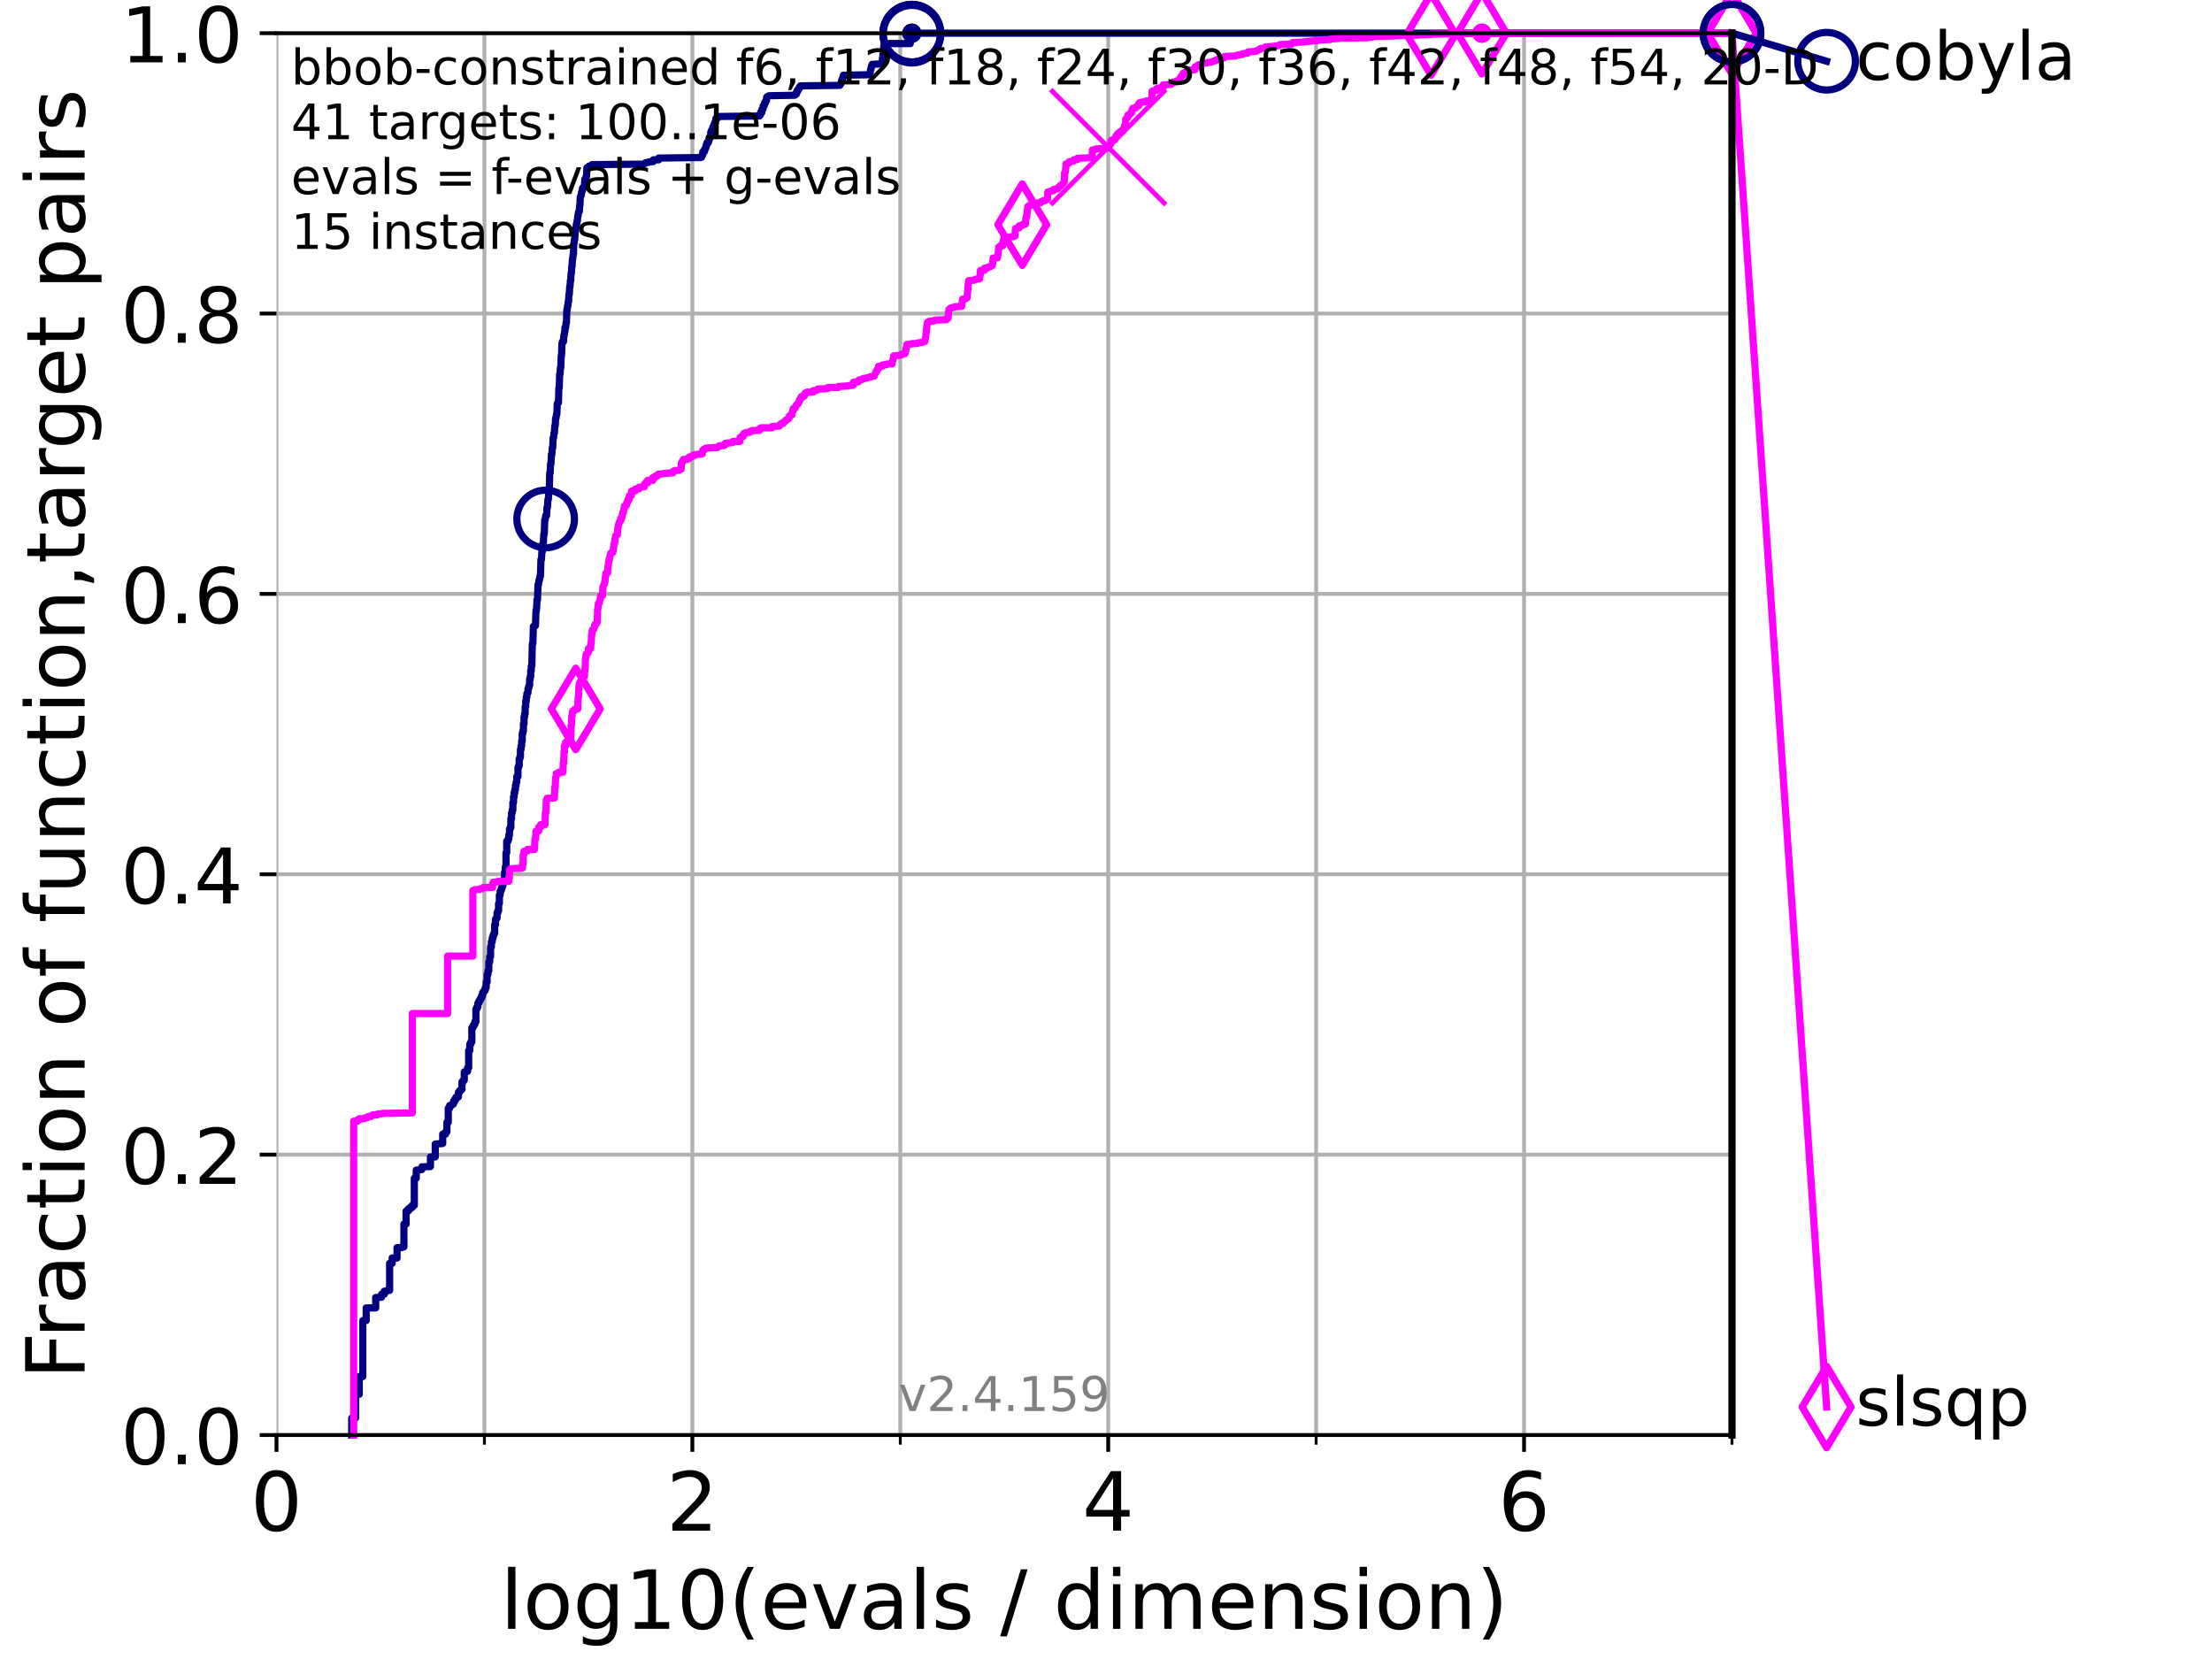 <?xml version="1.0" encoding="utf-8" standalone="no"?>
<!DOCTYPE svg PUBLIC "-//W3C//DTD SVG 1.1//EN"
  "http://www.w3.org/Graphics/SVG/1.1/DTD/svg11.dtd">
<!-- Created with matplotlib (https://matplotlib.org/) -->
<svg height="345.6pt" version="1.1" viewBox="0 0 460.8 345.6" width="460.8pt" xmlns="http://www.w3.org/2000/svg" xmlns:xlink="http://www.w3.org/1999/xlink">
 <defs>
  <style type="text/css">*{stroke-linecap:butt;stroke-linejoin:round;}</style>
 </defs>
 <g id="figure_1">
  <g id="patch_1">
   <path d="M 0 345.6 
L 460.8 345.6 
L 460.8 0 
L 0 0 
z
" style="fill:#ffffff;"/>
  </g>
  <g id="axes_1">
   <g id="patch_2">
    <path d="M 57.6 298.944 
L 360.806 298.944 
L 360.806 6.912 
L 57.6 6.912 
z
" style="fill:#ffffff;"/>
   </g>
   <g id="matplotlib.axis_1">
    <g id="xtick_1">
     <g id="line2d_1">
      <path clip-path="url(#p503fd29c4e)" d="M 57.6 298.944 
L 57.6 6.912 
" style="fill:none;stroke:#b0b0b0;stroke-linecap:square;stroke-width:0.8;"/>
     </g>
     <g id="line2d_2">
      <defs>
       <path d="M 0 0 
L 0 3.5 
" id="mc66d78cda2" style="stroke:#000000;stroke-width:0.8;"/>
      </defs>
      <g>
       <use style="stroke:#000000;stroke-width:0.8;" x="57.6" xlink:href="#mc66d78cda2" y="298.944"/>
      </g>
     </g>
     <g id="text_1">
      <!-- 0 -->
      <g transform="translate(52.192 318.861)scale(0.17 -0.17)">
       <defs>
        <path d="M 31.781 66.406 
Q 24.172 66.406 20.328 58.906 
Q 16.5 51.422 16.5 36.375 
Q 16.5 21.391 20.328 13.891 
Q 24.172 6.391 31.781 6.391 
Q 39.453 6.391 43.281 13.891 
Q 47.125 21.391 47.125 36.375 
Q 47.125 51.422 43.281 58.906 
Q 39.453 66.406 31.781 66.406 
z
M 31.781 74.219 
Q 44.047 74.219 50.516 64.516 
Q 56.984 54.828 56.984 36.375 
Q 56.984 17.969 50.516 8.266 
Q 44.047 -1.422 31.781 -1.422 
Q 19.531 -1.422 13.062 8.266 
Q 6.594 17.969 6.594 36.375 
Q 6.594 54.828 13.062 64.516 
Q 19.531 74.219 31.781 74.219 
z
" id="DejaVuSans-48"/>
       </defs>
       <use xlink:href="#DejaVuSans-48"/>
      </g>
     </g>
    </g>
    <g id="xtick_2">
     <g id="line2d_3">
      <path clip-path="url(#p503fd29c4e)" d="M 144.23 298.944 
L 144.23 6.912 
" style="fill:none;stroke:#b0b0b0;stroke-linecap:square;stroke-width:0.8;"/>
     </g>
     <g id="line2d_4">
      <g>
       <use style="stroke:#000000;stroke-width:0.8;" x="144.23" xlink:href="#mc66d78cda2" y="298.944"/>
      </g>
     </g>
     <g id="text_2">
      <!-- 2 -->
      <g transform="translate(138.822 318.861)scale(0.17 -0.17)">
       <defs>
        <path d="M 19.188 8.297 
L 53.609 8.297 
L 53.609 0 
L 7.328 0 
L 7.328 8.297 
Q 12.938 14.109 22.625 23.891 
Q 32.328 33.688 34.812 36.531 
Q 39.547 41.844 41.422 45.531 
Q 43.312 49.219 43.312 52.781 
Q 43.312 58.594 39.234 62.25 
Q 35.156 65.922 28.609 65.922 
Q 23.969 65.922 18.812 64.312 
Q 13.672 62.703 7.812 59.422 
L 7.812 69.391 
Q 13.766 71.781 18.938 73 
Q 24.125 74.219 28.422 74.219 
Q 39.75 74.219 46.484 68.547 
Q 53.219 62.891 53.219 53.422 
Q 53.219 48.922 51.531 44.891 
Q 49.859 40.875 45.406 35.406 
Q 44.188 33.984 37.641 27.219 
Q 31.109 20.453 19.188 8.297 
z
" id="DejaVuSans-50"/>
       </defs>
       <use xlink:href="#DejaVuSans-50"/>
      </g>
     </g>
    </g>
    <g id="xtick_3">
     <g id="line2d_5">
      <path clip-path="url(#p503fd29c4e)" d="M 230.861 298.944 
L 230.861 6.912 
" style="fill:none;stroke:#b0b0b0;stroke-linecap:square;stroke-width:0.8;"/>
     </g>
     <g id="line2d_6">
      <g>
       <use style="stroke:#000000;stroke-width:0.8;" x="230.861" xlink:href="#mc66d78cda2" y="298.944"/>
      </g>
     </g>
     <g id="text_3">
      <!-- 4 -->
      <g transform="translate(225.453 318.861)scale(0.17 -0.17)">
       <defs>
        <path d="M 37.797 64.312 
L 12.891 25.391 
L 37.797 25.391 
z
M 35.203 72.906 
L 47.609 72.906 
L 47.609 25.391 
L 58.016 25.391 
L 58.016 17.188 
L 47.609 17.188 
L 47.609 0 
L 37.797 0 
L 37.797 17.188 
L 4.891 17.188 
L 4.891 26.703 
z
" id="DejaVuSans-52"/>
       </defs>
       <use xlink:href="#DejaVuSans-52"/>
      </g>
     </g>
    </g>
    <g id="xtick_4">
     <g id="line2d_7">
      <path clip-path="url(#p503fd29c4e)" d="M 317.491 298.944 
L 317.491 6.912 
" style="fill:none;stroke:#b0b0b0;stroke-linecap:square;stroke-width:0.8;"/>
     </g>
     <g id="line2d_8">
      <g>
       <use style="stroke:#000000;stroke-width:0.8;" x="317.491" xlink:href="#mc66d78cda2" y="298.944"/>
      </g>
     </g>
     <g id="text_4">
      <!-- 6 -->
      <g transform="translate(312.083 318.861)scale(0.17 -0.17)">
       <defs>
        <path d="M 33.016 40.375 
Q 26.375 40.375 22.484 35.828 
Q 18.609 31.297 18.609 23.391 
Q 18.609 15.531 22.484 10.953 
Q 26.375 6.391 33.016 6.391 
Q 39.656 6.391 43.531 10.953 
Q 47.406 15.531 47.406 23.391 
Q 47.406 31.297 43.531 35.828 
Q 39.656 40.375 33.016 40.375 
z
M 52.594 71.297 
L 52.594 62.312 
Q 48.875 64.062 45.094 64.984 
Q 41.312 65.922 37.594 65.922 
Q 27.828 65.922 22.672 59.328 
Q 17.531 52.734 16.797 39.406 
Q 19.672 43.656 24.016 45.922 
Q 28.375 48.188 33.594 48.188 
Q 44.578 48.188 50.953 41.516 
Q 57.328 34.859 57.328 23.391 
Q 57.328 12.156 50.688 5.359 
Q 44.047 -1.422 33.016 -1.422 
Q 20.359 -1.422 13.672 8.266 
Q 6.984 17.969 6.984 36.375 
Q 6.984 53.656 15.188 63.938 
Q 23.391 74.219 37.203 74.219 
Q 40.922 74.219 44.703 73.484 
Q 48.484 72.75 52.594 71.297 
z
" id="DejaVuSans-54"/>
       </defs>
       <use xlink:href="#DejaVuSans-54"/>
      </g>
     </g>
    </g>
    <g id="xtick_5">
     <g id="line2d_9">
      <path clip-path="url(#p503fd29c4e)" d="M 100.915 298.944 
L 100.915 6.912 
" style="fill:none;stroke:#b0b0b0;stroke-linecap:square;stroke-width:0.8;"/>
     </g>
     <g id="line2d_10">
      <defs>
       <path d="M 0 0 
L 0 2 
" id="m3a809ddd08" style="stroke:#000000;stroke-width:0.6;"/>
      </defs>
      <g>
       <use style="stroke:#000000;stroke-width:0.6;" x="100.915" xlink:href="#m3a809ddd08" y="298.944"/>
      </g>
     </g>
    </g>
    <g id="xtick_6">
     <g id="line2d_11">
      <path clip-path="url(#p503fd29c4e)" d="M 187.546 298.944 
L 187.546 6.912 
" style="fill:none;stroke:#b0b0b0;stroke-linecap:square;stroke-width:0.8;"/>
     </g>
     <g id="line2d_12">
      <g>
       <use style="stroke:#000000;stroke-width:0.6;" x="187.546" xlink:href="#m3a809ddd08" y="298.944"/>
      </g>
     </g>
    </g>
    <g id="xtick_7">
     <g id="line2d_13">
      <path clip-path="url(#p503fd29c4e)" d="M 274.176 298.944 
L 274.176 6.912 
" style="fill:none;stroke:#b0b0b0;stroke-linecap:square;stroke-width:0.8;"/>
     </g>
     <g id="line2d_14">
      <g>
       <use style="stroke:#000000;stroke-width:0.6;" x="274.176" xlink:href="#m3a809ddd08" y="298.944"/>
      </g>
     </g>
    </g>
    <g id="xtick_8">
     <g id="line2d_15">
      <path clip-path="url(#p503fd29c4e)" d="M 360.806 298.944 
L 360.806 6.912 
" style="fill:none;stroke:#b0b0b0;stroke-linecap:square;stroke-width:0.8;"/>
     </g>
     <g id="line2d_16">
      <g>
       <use style="stroke:#000000;stroke-width:0.6;" x="360.806" xlink:href="#m3a809ddd08" y="298.944"/>
      </g>
     </g>
    </g>
    <g id="text_5">
     <!-- log10(evals / dimension) -->
     <g transform="translate(104.239 339.314)scale(0.17 -0.17)">
      <defs>
       <path d="M 9.422 75.984 
L 18.406 75.984 
L 18.406 0 
L 9.422 0 
z
" id="DejaVuSans-108"/>
       <path d="M 30.609 48.391 
Q 23.391 48.391 19.188 42.75 
Q 14.984 37.109 14.984 27.297 
Q 14.984 17.484 19.156 11.844 
Q 23.344 6.203 30.609 6.203 
Q 37.797 6.203 41.984 11.859 
Q 46.188 17.531 46.188 27.297 
Q 46.188 37.016 41.984 42.703 
Q 37.797 48.391 30.609 48.391 
z
M 30.609 56 
Q 42.328 56 49.016 48.375 
Q 55.719 40.766 55.719 27.297 
Q 55.719 13.875 49.016 6.219 
Q 42.328 -1.422 30.609 -1.422 
Q 18.844 -1.422 12.172 6.219 
Q 5.516 13.875 5.516 27.297 
Q 5.516 40.766 12.172 48.375 
Q 18.844 56 30.609 56 
z
" id="DejaVuSans-111"/>
       <path d="M 45.406 27.984 
Q 45.406 37.75 41.375 43.109 
Q 37.359 48.484 30.078 48.484 
Q 22.859 48.484 18.828 43.109 
Q 14.797 37.75 14.797 27.984 
Q 14.797 18.266 18.828 12.891 
Q 22.859 7.516 30.078 7.516 
Q 37.359 7.516 41.375 12.891 
Q 45.406 18.266 45.406 27.984 
z
M 54.391 6.781 
Q 54.391 -7.172 48.188 -13.984 
Q 42 -20.797 29.203 -20.797 
Q 24.469 -20.797 20.266 -20.094 
Q 16.062 -19.391 12.109 -17.922 
L 12.109 -9.188 
Q 16.062 -11.328 19.922 -12.344 
Q 23.781 -13.375 27.781 -13.375 
Q 36.625 -13.375 41.016 -8.766 
Q 45.406 -4.156 45.406 5.172 
L 45.406 9.625 
Q 42.625 4.781 38.281 2.391 
Q 33.938 0 27.875 0 
Q 17.828 0 11.672 7.656 
Q 5.516 15.328 5.516 27.984 
Q 5.516 40.672 11.672 48.328 
Q 17.828 56 27.875 56 
Q 33.938 56 38.281 53.609 
Q 42.625 51.219 45.406 46.391 
L 45.406 54.688 
L 54.391 54.688 
z
" id="DejaVuSans-103"/>
       <path d="M 12.406 8.297 
L 28.516 8.297 
L 28.516 63.922 
L 10.984 60.406 
L 10.984 69.391 
L 28.422 72.906 
L 38.281 72.906 
L 38.281 8.297 
L 54.391 8.297 
L 54.391 0 
L 12.406 0 
z
" id="DejaVuSans-49"/>
       <path d="M 31 75.875 
Q 24.469 64.656 21.281 53.656 
Q 18.109 42.672 18.109 31.391 
Q 18.109 20.125 21.312 9.062 
Q 24.516 -2 31 -13.188 
L 23.188 -13.188 
Q 15.875 -1.703 12.234 9.375 
Q 8.594 20.453 8.594 31.391 
Q 8.594 42.281 12.203 53.312 
Q 15.828 64.359 23.188 75.875 
z
" id="DejaVuSans-40"/>
       <path d="M 56.203 29.594 
L 56.203 25.203 
L 14.891 25.203 
Q 15.484 15.922 20.484 11.062 
Q 25.484 6.203 34.422 6.203 
Q 39.594 6.203 44.453 7.469 
Q 49.312 8.734 54.109 11.281 
L 54.109 2.781 
Q 49.266 0.734 44.188 -0.344 
Q 39.109 -1.422 33.891 -1.422 
Q 20.797 -1.422 13.156 6.188 
Q 5.516 13.812 5.516 26.812 
Q 5.516 40.234 12.766 48.109 
Q 20.016 56 32.328 56 
Q 43.359 56 49.781 48.891 
Q 56.203 41.797 56.203 29.594 
z
M 47.219 32.234 
Q 47.125 39.594 43.094 43.984 
Q 39.062 48.391 32.422 48.391 
Q 24.906 48.391 20.391 44.141 
Q 15.875 39.891 15.188 32.172 
z
" id="DejaVuSans-101"/>
       <path d="M 2.984 54.688 
L 12.5 54.688 
L 29.594 8.797 
L 46.688 54.688 
L 56.203 54.688 
L 35.688 0 
L 23.484 0 
z
" id="DejaVuSans-118"/>
       <path d="M 34.281 27.484 
Q 23.391 27.484 19.188 25 
Q 14.984 22.516 14.984 16.5 
Q 14.984 11.719 18.141 8.906 
Q 21.297 6.109 26.703 6.109 
Q 34.188 6.109 38.703 11.406 
Q 43.219 16.703 43.219 25.484 
L 43.219 27.484 
z
M 52.203 31.203 
L 52.203 0 
L 43.219 0 
L 43.219 8.297 
Q 40.141 3.328 35.547 0.953 
Q 30.953 -1.422 24.312 -1.422 
Q 15.922 -1.422 10.953 3.297 
Q 6 8.016 6 15.922 
Q 6 25.141 12.172 29.828 
Q 18.359 34.516 30.609 34.516 
L 43.219 34.516 
L 43.219 35.406 
Q 43.219 41.609 39.141 45 
Q 35.062 48.391 27.688 48.391 
Q 23 48.391 18.547 47.266 
Q 14.109 46.141 10.016 43.891 
L 10.016 52.203 
Q 14.938 54.109 19.578 55.047 
Q 24.219 56 28.609 56 
Q 40.484 56 46.344 49.844 
Q 52.203 43.703 52.203 31.203 
z
" id="DejaVuSans-97"/>
       <path d="M 44.281 53.078 
L 44.281 44.578 
Q 40.484 46.531 36.375 47.5 
Q 32.281 48.484 27.875 48.484 
Q 21.188 48.484 17.844 46.438 
Q 14.5 44.391 14.5 40.281 
Q 14.5 37.156 16.891 35.375 
Q 19.281 33.594 26.516 31.984 
L 29.594 31.297 
Q 39.156 29.25 43.188 25.516 
Q 47.219 21.781 47.219 15.094 
Q 47.219 7.469 41.188 3.016 
Q 35.156 -1.422 24.609 -1.422 
Q 20.219 -1.422 15.453 -0.562 
Q 10.688 0.297 5.422 2 
L 5.422 11.281 
Q 10.406 8.688 15.234 7.391 
Q 20.062 6.109 24.812 6.109 
Q 31.156 6.109 34.562 8.281 
Q 37.984 10.453 37.984 14.406 
Q 37.984 18.062 35.516 20.016 
Q 33.062 21.969 24.703 23.781 
L 21.578 24.516 
Q 13.234 26.266 9.516 29.906 
Q 5.812 33.547 5.812 39.891 
Q 5.812 47.609 11.281 51.797 
Q 16.75 56 26.812 56 
Q 31.781 56 36.172 55.266 
Q 40.578 54.547 44.281 53.078 
z
" id="DejaVuSans-115"/>
       <path id="DejaVuSans-32"/>
       <path d="M 25.391 72.906 
L 33.688 72.906 
L 8.297 -9.281 
L 0 -9.281 
z
" id="DejaVuSans-47"/>
       <path d="M 45.406 46.391 
L 45.406 75.984 
L 54.391 75.984 
L 54.391 0 
L 45.406 0 
L 45.406 8.203 
Q 42.578 3.328 38.25 0.953 
Q 33.938 -1.422 27.875 -1.422 
Q 17.969 -1.422 11.734 6.484 
Q 5.516 14.406 5.516 27.297 
Q 5.516 40.188 11.734 48.094 
Q 17.969 56 27.875 56 
Q 33.938 56 38.25 53.625 
Q 42.578 51.266 45.406 46.391 
z
M 14.797 27.297 
Q 14.797 17.391 18.875 11.75 
Q 22.953 6.109 30.078 6.109 
Q 37.203 6.109 41.297 11.75 
Q 45.406 17.391 45.406 27.297 
Q 45.406 37.203 41.297 42.844 
Q 37.203 48.484 30.078 48.484 
Q 22.953 48.484 18.875 42.844 
Q 14.797 37.203 14.797 27.297 
z
" id="DejaVuSans-100"/>
       <path d="M 9.422 54.688 
L 18.406 54.688 
L 18.406 0 
L 9.422 0 
z
M 9.422 75.984 
L 18.406 75.984 
L 18.406 64.594 
L 9.422 64.594 
z
" id="DejaVuSans-105"/>
       <path d="M 52 44.188 
Q 55.375 50.25 60.062 53.125 
Q 64.75 56 71.094 56 
Q 79.641 56 84.281 50.016 
Q 88.922 44.047 88.922 33.016 
L 88.922 0 
L 79.891 0 
L 79.891 32.719 
Q 79.891 40.578 77.094 44.375 
Q 74.312 48.188 68.609 48.188 
Q 61.625 48.188 57.562 43.547 
Q 53.516 38.922 53.516 30.906 
L 53.516 0 
L 44.484 0 
L 44.484 32.719 
Q 44.484 40.625 41.703 44.406 
Q 38.922 48.188 33.109 48.188 
Q 26.219 48.188 22.156 43.531 
Q 18.109 38.875 18.109 30.906 
L 18.109 0 
L 9.078 0 
L 9.078 54.688 
L 18.109 54.688 
L 18.109 46.188 
Q 21.188 51.219 25.484 53.609 
Q 29.781 56 35.688 56 
Q 41.656 56 45.828 52.969 
Q 50 49.953 52 44.188 
z
" id="DejaVuSans-109"/>
       <path d="M 54.891 33.016 
L 54.891 0 
L 45.906 0 
L 45.906 32.719 
Q 45.906 40.484 42.875 44.328 
Q 39.844 48.188 33.797 48.188 
Q 26.516 48.188 22.312 43.547 
Q 18.109 38.922 18.109 30.906 
L 18.109 0 
L 9.078 0 
L 9.078 54.688 
L 18.109 54.688 
L 18.109 46.188 
Q 21.344 51.125 25.703 53.562 
Q 30.078 56 35.797 56 
Q 45.219 56 50.047 50.172 
Q 54.891 44.344 54.891 33.016 
z
" id="DejaVuSans-110"/>
       <path d="M 8.016 75.875 
L 15.828 75.875 
Q 23.141 64.359 26.781 53.312 
Q 30.422 42.281 30.422 31.391 
Q 30.422 20.453 26.781 9.375 
Q 23.141 -1.703 15.828 -13.188 
L 8.016 -13.188 
Q 14.5 -2 17.703 9.062 
Q 20.906 20.125 20.906 31.391 
Q 20.906 42.672 17.703 53.656 
Q 14.5 64.656 8.016 75.875 
z
" id="DejaVuSans-41"/>
      </defs>
      <use xlink:href="#DejaVuSans-108"/>
      <use x="27.783" xlink:href="#DejaVuSans-111"/>
      <use x="88.965" xlink:href="#DejaVuSans-103"/>
      <use x="152.441" xlink:href="#DejaVuSans-49"/>
      <use x="216.064" xlink:href="#DejaVuSans-48"/>
      <use x="279.688" xlink:href="#DejaVuSans-40"/>
      <use x="318.701" xlink:href="#DejaVuSans-101"/>
      <use x="380.225" xlink:href="#DejaVuSans-118"/>
      <use x="439.404" xlink:href="#DejaVuSans-97"/>
      <use x="500.684" xlink:href="#DejaVuSans-108"/>
      <use x="528.467" xlink:href="#DejaVuSans-115"/>
      <use x="580.566" xlink:href="#DejaVuSans-32"/>
      <use x="612.354" xlink:href="#DejaVuSans-47"/>
      <use x="646.045" xlink:href="#DejaVuSans-32"/>
      <use x="677.832" xlink:href="#DejaVuSans-100"/>
      <use x="741.309" xlink:href="#DejaVuSans-105"/>
      <use x="769.092" xlink:href="#DejaVuSans-109"/>
      <use x="866.504" xlink:href="#DejaVuSans-101"/>
      <use x="928.027" xlink:href="#DejaVuSans-110"/>
      <use x="991.406" xlink:href="#DejaVuSans-115"/>
      <use x="1043.506" xlink:href="#DejaVuSans-105"/>
      <use x="1071.289" xlink:href="#DejaVuSans-111"/>
      <use x="1132.471" xlink:href="#DejaVuSans-110"/>
      <use x="1195.85" xlink:href="#DejaVuSans-41"/>
     </g>
    </g>
   </g>
   <g id="matplotlib.axis_2">
    <g id="ytick_1">
     <g id="line2d_17">
      <path clip-path="url(#p503fd29c4e)" d="M 57.6 298.944 
L 360.806 298.944 
" style="fill:none;stroke:#b0b0b0;stroke-linecap:square;stroke-width:0.8;"/>
     </g>
     <g id="line2d_18">
      <defs>
       <path d="M 0 0 
L -3.5 0 
" id="m12e7666510" style="stroke:#000000;stroke-width:0.8;"/>
      </defs>
      <g>
       <use style="stroke:#000000;stroke-width:0.8;" x="57.6" xlink:href="#m12e7666510" y="298.944"/>
      </g>
     </g>
     <g id="text_6">
      <!-- 0.0 -->
      <g transform="translate(25.155 305.023)scale(0.16 -0.16)">
       <defs>
        <path d="M 10.688 12.406 
L 21 12.406 
L 21 0 
L 10.688 0 
z
" id="DejaVuSans-46"/>
       </defs>
       <use xlink:href="#DejaVuSans-48"/>
       <use x="63.623" xlink:href="#DejaVuSans-46"/>
       <use x="95.41" xlink:href="#DejaVuSans-48"/>
      </g>
     </g>
    </g>
    <g id="ytick_2">
     <g id="line2d_19">
      <path clip-path="url(#p503fd29c4e)" d="M 57.6 240.538 
L 360.806 240.538 
" style="fill:none;stroke:#b0b0b0;stroke-linecap:square;stroke-width:0.8;"/>
     </g>
     <g id="line2d_20">
      <g>
       <use style="stroke:#000000;stroke-width:0.8;" x="57.6" xlink:href="#m12e7666510" y="240.538"/>
      </g>
     </g>
     <g id="text_7">
      <!-- 0.2 -->
      <g transform="translate(25.155 246.616)scale(0.16 -0.16)">
       <use xlink:href="#DejaVuSans-48"/>
       <use x="63.623" xlink:href="#DejaVuSans-46"/>
       <use x="95.41" xlink:href="#DejaVuSans-50"/>
      </g>
     </g>
    </g>
    <g id="ytick_3">
     <g id="line2d_21">
      <path clip-path="url(#p503fd29c4e)" d="M 57.6 182.131 
L 360.806 182.131 
" style="fill:none;stroke:#b0b0b0;stroke-linecap:square;stroke-width:0.8;"/>
     </g>
     <g id="line2d_22">
      <g>
       <use style="stroke:#000000;stroke-width:0.8;" x="57.6" xlink:href="#m12e7666510" y="182.131"/>
      </g>
     </g>
     <g id="text_8">
      <!-- 0.4 -->
      <g transform="translate(25.155 188.21)scale(0.16 -0.16)">
       <use xlink:href="#DejaVuSans-48"/>
       <use x="63.623" xlink:href="#DejaVuSans-46"/>
       <use x="95.41" xlink:href="#DejaVuSans-52"/>
      </g>
     </g>
    </g>
    <g id="ytick_4">
     <g id="line2d_23">
      <path clip-path="url(#p503fd29c4e)" d="M 57.6 123.725 
L 360.806 123.725 
" style="fill:none;stroke:#b0b0b0;stroke-linecap:square;stroke-width:0.8;"/>
     </g>
     <g id="line2d_24">
      <g>
       <use style="stroke:#000000;stroke-width:0.8;" x="57.6" xlink:href="#m12e7666510" y="123.725"/>
      </g>
     </g>
     <g id="text_9">
      <!-- 0.6 -->
      <g transform="translate(25.155 129.804)scale(0.16 -0.16)">
       <use xlink:href="#DejaVuSans-48"/>
       <use x="63.623" xlink:href="#DejaVuSans-46"/>
       <use x="95.41" xlink:href="#DejaVuSans-54"/>
      </g>
     </g>
    </g>
    <g id="ytick_5">
     <g id="line2d_25">
      <path clip-path="url(#p503fd29c4e)" d="M 57.6 65.318 
L 360.806 65.318 
" style="fill:none;stroke:#b0b0b0;stroke-linecap:square;stroke-width:0.8;"/>
     </g>
     <g id="line2d_26">
      <g>
       <use style="stroke:#000000;stroke-width:0.8;" x="57.6" xlink:href="#m12e7666510" y="65.318"/>
      </g>
     </g>
     <g id="text_10">
      <!-- 0.8 -->
      <g transform="translate(25.155 71.397)scale(0.16 -0.16)">
       <defs>
        <path d="M 31.781 34.625 
Q 24.75 34.625 20.719 30.859 
Q 16.703 27.094 16.703 20.516 
Q 16.703 13.922 20.719 10.156 
Q 24.75 6.391 31.781 6.391 
Q 38.812 6.391 42.859 10.172 
Q 46.922 13.969 46.922 20.516 
Q 46.922 27.094 42.891 30.859 
Q 38.875 34.625 31.781 34.625 
z
M 21.922 38.812 
Q 15.578 40.375 12.031 44.719 
Q 8.5 49.078 8.5 55.328 
Q 8.5 64.062 14.719 69.141 
Q 20.953 74.219 31.781 74.219 
Q 42.672 74.219 48.875 69.141 
Q 55.078 64.062 55.078 55.328 
Q 55.078 49.078 51.531 44.719 
Q 48 40.375 41.703 38.812 
Q 48.828 37.156 52.797 32.312 
Q 56.781 27.484 56.781 20.516 
Q 56.781 9.906 50.312 4.234 
Q 43.844 -1.422 31.781 -1.422 
Q 19.734 -1.422 13.25 4.234 
Q 6.781 9.906 6.781 20.516 
Q 6.781 27.484 10.781 32.312 
Q 14.797 37.156 21.922 38.812 
z
M 18.312 54.391 
Q 18.312 48.734 21.844 45.562 
Q 25.391 42.391 31.781 42.391 
Q 38.141 42.391 41.719 45.562 
Q 45.312 48.734 45.312 54.391 
Q 45.312 60.062 41.719 63.234 
Q 38.141 66.406 31.781 66.406 
Q 25.391 66.406 21.844 63.234 
Q 18.312 60.062 18.312 54.391 
z
" id="DejaVuSans-56"/>
       </defs>
       <use xlink:href="#DejaVuSans-48"/>
       <use x="63.623" xlink:href="#DejaVuSans-46"/>
       <use x="95.41" xlink:href="#DejaVuSans-56"/>
      </g>
     </g>
    </g>
    <g id="ytick_6">
     <g id="line2d_27">
      <path clip-path="url(#p503fd29c4e)" d="M 57.6 6.912 
L 360.806 6.912 
" style="fill:none;stroke:#b0b0b0;stroke-linecap:square;stroke-width:0.8;"/>
     </g>
     <g id="line2d_28">
      <g>
       <use style="stroke:#000000;stroke-width:0.8;" x="57.6" xlink:href="#m12e7666510" y="6.912"/>
      </g>
     </g>
     <g id="text_11">
      <!-- 1.0 -->
      <g transform="translate(25.155 12.991)scale(0.16 -0.16)">
       <use xlink:href="#DejaVuSans-49"/>
       <use x="63.623" xlink:href="#DejaVuSans-46"/>
       <use x="95.41" xlink:href="#DejaVuSans-48"/>
      </g>
     </g>
    </g>
    <g id="text_12">
     <!-- Fraction of function,target pairs -->
     <g transform="translate(17.62 287.313)rotate(-90)scale(0.17 -0.17)">
      <defs>
       <path d="M 9.812 72.906 
L 51.703 72.906 
L 51.703 64.594 
L 19.672 64.594 
L 19.672 43.109 
L 48.578 43.109 
L 48.578 34.812 
L 19.672 34.812 
L 19.672 0 
L 9.812 0 
z
" id="DejaVuSans-70"/>
       <path d="M 41.109 46.297 
Q 39.594 47.172 37.812 47.578 
Q 36.031 48 33.891 48 
Q 26.266 48 22.188 43.047 
Q 18.109 38.094 18.109 28.812 
L 18.109 0 
L 9.078 0 
L 9.078 54.688 
L 18.109 54.688 
L 18.109 46.188 
Q 20.953 51.172 25.484 53.578 
Q 30.031 56 36.531 56 
Q 37.453 56 38.578 55.875 
Q 39.703 55.766 41.062 55.516 
z
" id="DejaVuSans-114"/>
       <path d="M 48.781 52.594 
L 48.781 44.188 
Q 44.969 46.297 41.141 47.344 
Q 37.312 48.391 33.406 48.391 
Q 24.656 48.391 19.812 42.844 
Q 14.984 37.312 14.984 27.297 
Q 14.984 17.281 19.812 11.734 
Q 24.656 6.203 33.406 6.203 
Q 37.312 6.203 41.141 7.25 
Q 44.969 8.297 48.781 10.406 
L 48.781 2.094 
Q 45.016 0.344 40.984 -0.531 
Q 36.969 -1.422 32.422 -1.422 
Q 20.062 -1.422 12.781 6.344 
Q 5.516 14.109 5.516 27.297 
Q 5.516 40.672 12.859 48.328 
Q 20.219 56 33.016 56 
Q 37.156 56 41.109 55.141 
Q 45.062 54.297 48.781 52.594 
z
" id="DejaVuSans-99"/>
       <path d="M 18.312 70.219 
L 18.312 54.688 
L 36.812 54.688 
L 36.812 47.703 
L 18.312 47.703 
L 18.312 18.016 
Q 18.312 11.328 20.141 9.422 
Q 21.969 7.516 27.594 7.516 
L 36.812 7.516 
L 36.812 0 
L 27.594 0 
Q 17.188 0 13.234 3.875 
Q 9.281 7.766 9.281 18.016 
L 9.281 47.703 
L 2.688 47.703 
L 2.688 54.688 
L 9.281 54.688 
L 9.281 70.219 
z
" id="DejaVuSans-116"/>
       <path d="M 37.109 75.984 
L 37.109 68.5 
L 28.516 68.5 
Q 23.688 68.5 21.797 66.547 
Q 19.922 64.594 19.922 59.516 
L 19.922 54.688 
L 34.719 54.688 
L 34.719 47.703 
L 19.922 47.703 
L 19.922 0 
L 10.891 0 
L 10.891 47.703 
L 2.297 47.703 
L 2.297 54.688 
L 10.891 54.688 
L 10.891 58.5 
Q 10.891 67.625 15.141 71.797 
Q 19.391 75.984 28.609 75.984 
z
" id="DejaVuSans-102"/>
       <path d="M 8.5 21.578 
L 8.5 54.688 
L 17.484 54.688 
L 17.484 21.922 
Q 17.484 14.156 20.5 10.266 
Q 23.531 6.391 29.594 6.391 
Q 36.859 6.391 41.078 11.031 
Q 45.312 15.672 45.312 23.688 
L 45.312 54.688 
L 54.297 54.688 
L 54.297 0 
L 45.312 0 
L 45.312 8.406 
Q 42.047 3.422 37.719 1 
Q 33.406 -1.422 27.688 -1.422 
Q 18.266 -1.422 13.375 4.438 
Q 8.5 10.297 8.5 21.578 
z
M 31.109 56 
z
" id="DejaVuSans-117"/>
       <path d="M 11.719 12.406 
L 22.016 12.406 
L 22.016 4 
L 14.016 -11.625 
L 7.719 -11.625 
L 11.719 4 
z
" id="DejaVuSans-44"/>
       <path d="M 18.109 8.203 
L 18.109 -20.797 
L 9.078 -20.797 
L 9.078 54.688 
L 18.109 54.688 
L 18.109 46.391 
Q 20.953 51.266 25.266 53.625 
Q 29.594 56 35.594 56 
Q 45.562 56 51.781 48.094 
Q 58.016 40.188 58.016 27.297 
Q 58.016 14.406 51.781 6.484 
Q 45.562 -1.422 35.594 -1.422 
Q 29.594 -1.422 25.266 0.953 
Q 20.953 3.328 18.109 8.203 
z
M 48.688 27.297 
Q 48.688 37.203 44.609 42.844 
Q 40.531 48.484 33.406 48.484 
Q 26.266 48.484 22.188 42.844 
Q 18.109 37.203 18.109 27.297 
Q 18.109 17.391 22.188 11.75 
Q 26.266 6.109 33.406 6.109 
Q 40.531 6.109 44.609 11.75 
Q 48.688 17.391 48.688 27.297 
z
" id="DejaVuSans-112"/>
      </defs>
      <use xlink:href="#DejaVuSans-70"/>
      <use x="50.27" xlink:href="#DejaVuSans-114"/>
      <use x="91.383" xlink:href="#DejaVuSans-97"/>
      <use x="152.662" xlink:href="#DejaVuSans-99"/>
      <use x="207.643" xlink:href="#DejaVuSans-116"/>
      <use x="246.852" xlink:href="#DejaVuSans-105"/>
      <use x="274.635" xlink:href="#DejaVuSans-111"/>
      <use x="335.816" xlink:href="#DejaVuSans-110"/>
      <use x="399.195" xlink:href="#DejaVuSans-32"/>
      <use x="430.982" xlink:href="#DejaVuSans-111"/>
      <use x="492.164" xlink:href="#DejaVuSans-102"/>
      <use x="527.369" xlink:href="#DejaVuSans-32"/>
      <use x="559.156" xlink:href="#DejaVuSans-102"/>
      <use x="594.361" xlink:href="#DejaVuSans-117"/>
      <use x="657.74" xlink:href="#DejaVuSans-110"/>
      <use x="721.119" xlink:href="#DejaVuSans-99"/>
      <use x="776.1" xlink:href="#DejaVuSans-116"/>
      <use x="815.309" xlink:href="#DejaVuSans-105"/>
      <use x="843.092" xlink:href="#DejaVuSans-111"/>
      <use x="904.273" xlink:href="#DejaVuSans-110"/>
      <use x="967.652" xlink:href="#DejaVuSans-44"/>
      <use x="999.439" xlink:href="#DejaVuSans-116"/>
      <use x="1038.648" xlink:href="#DejaVuSans-97"/>
      <use x="1099.928" xlink:href="#DejaVuSans-114"/>
      <use x="1139.291" xlink:href="#DejaVuSans-103"/>
      <use x="1202.768" xlink:href="#DejaVuSans-101"/>
      <use x="1264.291" xlink:href="#DejaVuSans-116"/>
      <use x="1303.5" xlink:href="#DejaVuSans-32"/>
      <use x="1335.287" xlink:href="#DejaVuSans-112"/>
      <use x="1398.764" xlink:href="#DejaVuSans-97"/>
      <use x="1460.043" xlink:href="#DejaVuSans-105"/>
      <use x="1487.826" xlink:href="#DejaVuSans-114"/>
      <use x="1528.939" xlink:href="#DejaVuSans-115"/>
     </g>
    </g>
   </g>
   <g id="line2d_29">
    <defs>
     <path d="M 0 1.5 
C 0.398 1.5 0.779 1.342 1.061 1.061 
C 1.342 0.779 1.5 0.398 1.5 0 
C 1.5 -0.398 1.342 -0.779 1.061 -1.061 
C 0.779 -1.342 0.398 -1.5 0 -1.5 
C -0.398 -1.5 -0.779 -1.342 -1.061 -1.061 
C -1.342 -0.779 -1.5 -0.398 -1.5 0 
C -1.5 0.398 -1.342 0.779 -1.061 1.061 
C -0.779 1.342 -0.398 1.5 0 1.5 
z
" id="m2551c9769e" style="stroke:#000080;"/>
    </defs>
    <g>
     <use style="fill:#000080;stroke:#000080;" x="189.953" xlink:href="#m2551c9769e" y="6.912"/>
     <use style="fill:#000080;stroke:#000080;" x="189.953" xlink:href="#m2551c9769e" y="6.912"/>
    </g>
   </g>
   <g id="line2d_30">
    <path d="M 73.268 298.944 
L 73.268 295.409 
L 74.069 295.409 
L 74.069 290.449 
L 74.837 290.449 
L 74.837 286.756 
L 75.575 286.756 
L 75.575 275.096 
L 76.285 275.096 
L 76.285 272.458 
L 78.267 272.458 
L 78.267 270.295 
L 79.481 270.242 
L 79.481 269.609 
L 80.06 269.609 
L 80.06 268.976 
L 80.621 268.976 
L 80.621 268.817 
L 81.166 268.817 
L 81.166 263.172 
L 81.696 263.172 
L 81.696 262.064 
L 82.713 262.064 
L 82.713 259.901 
L 83.678 259.901 
L 83.678 259.743 
L 84.143 259.743 
L 84.143 254.994 
L 84.596 254.994 
L 84.596 252.303 
L 85.039 252.303 
L 85.039 251.828 
L 85.471 251.828 
L 85.471 251.512 
L 85.894 251.512 
L 85.894 251.09 
L 86.307 251.09 
L 86.307 245.444 
L 86.712 245.444 
L 86.712 243.756 
L 87.876 243.65 
L 87.876 243.07 
L 89.669 243.017 
L 89.669 241.012 
L 90.668 241.012 
L 90.668 238.322 
L 92.224 238.216 
L 92.224 236.264 
L 92.812 236.264 
L 92.812 235.789 
L 93.099 235.789 
L 93.099 233.784 
L 93.382 233.784 
L 93.382 230.882 
L 93.66 230.882 
L 93.66 230.302 
L 94.206 230.196 
L 94.206 229.985 
L 94.472 229.985 
L 94.472 229.405 
L 94.736 229.405 
L 94.736 228.983 
L 94.995 228.983 
L 94.995 228.561 
L 95.503 228.508 
L 95.503 227.506 
L 95.753 227.506 
L 95.753 227.189 
L 95.999 227.189 
L 95.999 226.925 
L 96.241 226.925 
L 96.241 225.342 
L 96.481 225.342 
L 96.481 225.026 
L 96.718 225.026 
L 96.718 223.285 
L 97.41 223.179 
L 97.41 222.441 
L 97.635 222.441 
L 97.635 218.853 
L 97.858 218.853 
L 97.858 217.534 
L 98.078 217.534 
L 98.078 217.059 
L 98.295 217.059 
L 98.295 214.104 
L 98.51 214.104 
L 98.51 213.735 
L 98.723 213.735 
L 98.723 213.366 
L 98.933 213.366 
L 98.933 212.838 
L 99.141 212.838 
L 99.141 210.2 
L 99.347 210.2 
L 99.347 209.778 
L 99.55 209.778 
L 99.55 208.987 
L 99.751 208.987 
L 99.751 208.564 
L 99.95 208.564 
L 99.95 208.195 
L 100.147 208.195 
L 100.147 207.879 
L 100.342 207.879 
L 100.342 207.404 
L 100.535 207.404 
L 100.535 206.771 
L 100.726 206.771 
L 100.726 206.507 
L 100.915 206.507 
L 100.915 206.243 
L 101.102 206.243 
L 101.102 205.715 
L 101.288 205.715 
L 101.288 204.555 
L 101.471 204.555 
L 101.471 202.972 
L 101.653 202.972 
L 101.653 202.18 
L 101.833 202.18 
L 101.833 200.386 
L 102.011 200.386 
L 102.011 199.279 
L 102.188 199.279 
L 102.188 197.274 
L 102.363 197.274 
L 102.363 196.166 
L 102.536 196.166 
L 102.536 195.427 
L 102.708 195.427 
L 102.708 194.847 
L 102.878 194.847 
L 102.878 194.425 
L 103.047 194.425 
L 103.047 192.631 
L 103.214 192.631 
L 103.214 191.47 
L 103.38 191.47 
L 103.38 191.259 
L 103.544 191.259 
L 103.544 190.151 
L 103.707 190.151 
L 103.707 189.729 
L 103.869 189.729 
L 103.869 188.199 
L 104.029 188.199 
L 104.029 186.458 
L 104.188 186.458 
L 104.188 185.666 
L 104.345 185.666 
L 104.345 185.297 
L 104.501 185.297 
L 104.501 184.822 
L 104.656 184.822 
L 104.656 184.347 
L 104.809 184.347 
L 104.809 183.82 
L 104.962 183.82 
L 104.962 183.081 
L 105.113 183.081 
L 105.113 181.709 
L 105.263 181.709 
L 105.263 180.601 
L 105.411 180.601 
L 105.411 177.647 
L 105.559 177.647 
L 105.559 175.22 
L 105.851 175.22 
L 105.851 174.745 
L 105.995 174.745 
L 105.995 173.953 
L 106.138 173.953 
L 106.138 172.687 
L 106.28 172.687 
L 106.28 172.37 
L 106.421 172.37 
L 106.421 170.524 
L 106.561 170.524 
L 106.561 169.363 
L 106.699 169.363 
L 106.699 168.73 
L 106.837 168.73 
L 106.837 167.2 
L 106.974 167.2 
L 106.974 165.986 
L 107.11 165.986 
L 107.11 165.089 
L 107.245 165.089 
L 107.245 164.456 
L 107.379 164.456 
L 107.379 163.612 
L 107.512 163.612 
L 107.512 162.979 
L 107.644 162.979 
L 107.644 161.765 
L 107.905 161.765 
L 107.905 159.866 
L 108.034 159.866 
L 108.034 159.497 
L 108.163 159.497 
L 108.163 158.072 
L 108.29 158.072 
L 108.29 157.703 
L 108.417 157.703 
L 108.417 156.12 
L 108.543 156.12 
L 108.543 155.381 
L 108.668 155.381 
L 108.668 154.379 
L 108.792 154.379 
L 108.792 152.796 
L 108.915 152.796 
L 108.915 152.268 
L 109.038 152.268 
L 109.038 150.791 
L 109.159 150.791 
L 109.159 149.367 
L 109.28 149.367 
L 109.28 148.681 
L 109.401 148.681 
L 109.401 147.203 
L 109.52 147.203 
L 109.52 146.043 
L 109.639 146.043 
L 109.639 145.199 
L 109.757 145.199 
L 109.757 144.513 
L 109.874 144.513 
L 109.874 144.302 
L 109.99 144.302 
L 109.99 143.51 
L 110.106 143.51 
L 110.106 143.088 
L 110.221 143.088 
L 110.221 142.719 
L 110.336 142.719 
L 110.336 141.505 
L 110.449 141.505 
L 110.449 140.925 
L 110.562 140.925 
L 110.562 139.711 
L 110.675 139.711 
L 110.675 138.762 
L 110.786 138.762 
L 110.897 134.066 
L 111.007 134.066 
L 111.117 130.478 
L 111.335 130.478 
L 111.335 130.32 
L 111.55 130.32 
L 111.656 127.102 
L 111.762 127.102 
L 111.868 124.938 
L 111.972 124.938 
L 112.077 121.825 
L 112.18 121.825 
L 112.283 120.823 
L 112.386 120.823 
L 112.488 120.032 
L 112.589 120.032 
L 112.69 116.549 
L 112.79 116.549 
L 112.89 114.861 
L 112.989 114.861 
L 113.088 113.173 
L 113.186 113.173 
L 113.284 111.273 
L 113.381 111.273 
L 113.478 108.319 
L 113.574 108.319 
L 113.67 107.422 
L 113.86 107.422 
L 113.954 105.681 
L 114.048 105.681 
L 114.142 104.045 
L 114.234 104.045 
L 114.327 102.515 
L 114.419 102.515 
L 114.51 98.558 
L 114.602 98.558 
L 114.692 96.606 
L 114.782 96.606 
L 114.872 94.654 
L 114.962 94.654 
L 115.051 93.282 
L 115.139 93.282 
L 115.227 91.224 
L 115.315 91.224 
L 115.402 90.222 
L 115.489 90.222 
L 115.576 88.692 
L 115.662 88.692 
L 115.747 87.109 
L 115.833 87.109 
L 115.918 86.317 
L 116.002 86.317 
L 116.086 84.101 
L 116.17 84.101 
L 116.17 83.89 
L 116.337 83.89 
L 116.419 80.777 
L 116.502 80.777 
L 116.584 77.981 
L 116.665 77.981 
L 116.746 76.556 
L 116.827 76.556 
L 116.908 74.077 
L 116.988 74.077 
L 117.068 71.491 
L 117.147 71.491 
L 117.147 71.175 
L 117.384 71.175 
L 117.462 69.856 
L 117.54 69.856 
L 117.618 69.012 
L 117.695 69.012 
L 117.695 68.22 
L 117.849 68.22 
L 117.925 67.218 
L 118.001 67.218 
L 118.077 64.527 
L 118.152 64.527 
L 118.227 63.736 
L 118.302 63.736 
L 118.376 62.786 
L 118.451 62.786 
L 118.525 61.309 
L 118.598 61.309 
L 118.672 59.726 
L 118.745 59.726 
L 118.817 58.459 
L 118.89 58.459 
L 118.962 56.929 
L 119.034 56.929 
L 119.106 55.452 
L 119.177 55.452 
L 119.248 53.922 
L 119.319 53.922 
L 119.39 52.972 
L 119.46 52.972 
L 119.53 50.651 
L 119.6 50.651 
L 119.669 49.859 
L 119.739 49.859 
L 119.808 48.277 
L 119.876 48.277 
L 119.945 47.485 
L 120.013 47.485 
L 120.081 46.641 
L 120.149 46.641 
L 120.217 46.008 
L 120.284 46.008 
L 120.351 45.005 
L 120.418 45.005 
L 120.484 44.32 
L 120.551 44.32 
L 120.551 44.056 
L 120.683 44.056 
L 120.748 42.789 
L 120.814 42.789 
L 120.879 41.048 
L 120.944 41.048 
L 121.009 40.732 
L 121.073 40.732 
L 121.138 40.099 
L 121.202 40.099 
L 121.266 39.729 
L 121.329 39.729 
L 121.329 39.254 
L 121.456 39.254 
L 121.456 39.043 
L 121.738 39.043 
L 121.831 37.355 
L 122.016 37.355 
L 122.077 36.827 
L 122.199 36.775 
L 122.259 34.928 
L 122.589 34.928 
L 122.678 34.612 
L 123.318 34.506 
L 123.318 34.295 
L 134.064 34.189 
L 134.064 34.137 
L 134.416 34.031 
L 134.511 33.873 
L 135.192 33.82 
L 135.192 33.715 
L 136.083 33.662 
L 136.083 33.292 
L 137.236 33.292 
L 137.236 32.923 
L 145.981 32.818 
L 145.981 32.765 
L 146.134 32.765 
L 146.185 32.396 
L 146.337 32.396 
L 146.404 31.657 
L 146.736 31.604 
L 146.786 31.077 
L 146.933 31.077 
L 146.949 30.813 
L 147.047 30.813 
L 147.128 30.127 
L 147.256 30.127 
L 147.272 29.705 
L 147.574 29.705 
L 147.637 29.283 
L 147.699 29.283 
L 147.699 28.808 
L 147.902 28.808 
L 148.01 28.28 
L 148.056 28.175 
L 148.056 27.542 
L 148.224 27.542 
L 148.224 27.119 
L 148.405 27.119 
L 148.511 26.434 
L 148.645 26.434 
L 148.749 25.906 
L 148.867 25.906 
L 148.867 25.589 
L 149.028 25.589 
L 149.13 24.64 
L 149.46 24.64 
L 149.531 24.27 
L 158.219 24.165 
L 158.228 23.901 
L 158.432 23.901 
L 158.432 23.426 
L 158.704 23.426 
L 158.739 22.74 
L 158.964 22.688 
L 158.973 22.054 
L 159.22 22.002 
L 159.262 21.421 
L 159.473 21.421 
L 159.498 20.999 
L 159.681 20.946 
L 159.697 20.261 
L 159.854 20.261 
L 159.854 20.102 
L 160.179 19.997 
L 160.179 19.944 
L 165.574 19.838 
L 165.635 19.733 
L 165.88 19.627 
L 165.886 19.258 
L 166.034 19.258 
L 166.034 18.942 
L 166.222 18.942 
L 166.222 18.625 
L 166.42 18.572 
L 166.42 18.414 
L 166.541 18.414 
L 166.541 18.097 
L 166.735 18.045 
L 166.735 17.886 
L 174.958 17.781 
L 175.061 17.57 
L 175.177 17.464 
L 175.261 16.989 
L 175.361 16.989 
L 175.361 16.62 
L 175.487 16.62 
L 175.565 16.092 
L 175.686 16.092 
L 175.686 15.67 
L 181.127 15.565 
L 181.211 15.195 
L 181.274 15.143 
L 181.361 14.457 
L 181.447 14.457 
L 181.517 13.824 
L 181.576 13.824 
L 181.679 13.402 
L 183.743 13.296 
L 183.828 12.135 
L 183.893 12.135 
L 183.966 10.764 
L 184.029 10.764 
L 184.126 9.497 
L 184.176 9.445 
L 184.192 9.075 
L 189.625 9.075 
L 189.716 8.337 
L 189.766 8.337 
L 189.865 7.387 
L 189.919 7.334 
L 189.953 6.912 
L 360.806 6.912 
L 360.806 6.912 
" style="fill:none;stroke:#000080;stroke-linecap:square;stroke-width:1.5;"/>
   </g>
   <g id="line2d_31">
    <defs>
     <path d="M 0 6 
C 1.591 6 3.117 5.368 4.243 4.243 
C 5.368 3.117 6 1.591 6 0 
C 6 -1.591 5.368 -3.117 4.243 -4.243 
C 3.117 -5.368 1.591 -6 0 -6 
C -1.591 -6 -3.117 -5.368 -4.243 -4.243 
C -5.368 -3.117 -6 -1.591 -6 0 
C -6 1.591 -5.368 3.117 -4.243 4.243 
C -3.117 5.368 -1.591 6 0 6 
z
" id="m66800c0c46" style="stroke:#000080;stroke-width:1.5;"/>
    </defs>
    <g>
     <use style="fill-opacity:0;stroke:#000080;stroke-width:1.5;" x="113.67" xlink:href="#m66800c0c46" y="108.108"/>
     <use style="fill-opacity:0;stroke:#000080;stroke-width:1.5;" x="189.953" xlink:href="#m66800c0c46" y="7.123"/>
     <use style="fill-opacity:0;stroke:#000080;stroke-width:1.5;" x="189.953" xlink:href="#m66800c0c46" y="6.912"/>
     <use style="fill-opacity:0;stroke:#000080;stroke-width:1.5;" x="189.953" xlink:href="#m66800c0c46" y="6.912"/>
     <use style="fill-opacity:0;stroke:#000080;stroke-width:1.5;" x="360.806" xlink:href="#m66800c0c46" y="6.912"/>
    </g>
   </g>
   <g id="line2d_32">
    <path style="fill:none;stroke:#000080;stroke-linecap:square;stroke-width:1.5;"/>
    <g/>
   </g>
   <g id="line2d_33">
    <defs>
     <path d="M 0 1.5 
C 0.398 1.5 0.779 1.342 1.061 1.061 
C 1.342 0.779 1.5 0.398 1.5 0 
C 1.5 -0.398 1.342 -0.779 1.061 -1.061 
C 0.779 -1.342 0.398 -1.5 0 -1.5 
C -0.398 -1.5 -0.779 -1.342 -1.061 -1.061 
C -1.342 -0.779 -1.5 -0.398 -1.5 0 
C -1.5 0.398 -1.342 0.779 -1.061 1.061 
C -0.779 1.342 -0.398 1.5 0 1.5 
z
" id="md68ef8f0fb" style="stroke:#ff00ff;"/>
    </defs>
    <g>
     <use style="fill:#ff00ff;stroke:#ff00ff;" x="308.715" xlink:href="#md68ef8f0fb" y="6.912"/>
     <use style="fill:#ff00ff;stroke:#ff00ff;" x="308.715" xlink:href="#md68ef8f0fb" y="6.912"/>
    </g>
   </g>
   <g id="line2d_34">
    <path d="M 73.673 298.944 
L 73.673 233.573 
L 74.457 233.573 
L 74.457 233.309 
L 74.837 233.309 
L 74.837 233.046 
L 75.933 233.046 
L 75.933 232.887 
L 76.63 232.782 
L 76.63 232.623 
L 77.302 232.571 
L 77.302 232.412 
L 77.629 232.412 
L 77.629 232.254 
L 78.578 232.254 
L 78.578 232.096 
L 79.772 231.99 
L 79.772 231.938 
L 85.894 231.832 
L 85.894 211.15 
L 93.241 211.15 
L 93.241 199.173 
L 98.51 199.173 
L 98.51 185.508 
L 98.828 185.455 
L 98.828 185.35 
L 99.851 185.297 
L 99.851 185.191 
L 100.535 185.139 
L 100.631 184.875 
L 102.622 184.875 
L 102.622 184.031 
L 102.793 184.031 
L 102.793 183.767 
L 103.707 183.714 
L 103.707 183.609 
L 105.995 183.609 
L 105.995 182.764 
L 106.138 182.764 
L 106.138 181.234 
L 106.28 181.234 
L 106.35 180.97 
L 108.48 180.865 
L 108.48 180.812 
L 108.854 180.812 
L 108.854 179.968 
L 108.977 179.968 
L 108.977 178.121 
L 109.099 178.121 
L 109.159 177.33 
L 109.874 177.277 
L 109.874 176.961 
L 111.335 176.961 
L 111.442 174.85 
L 111.55 174.85 
L 111.656 173.162 
L 112.232 173.109 
L 112.232 172.318 
L 112.64 172.318 
L 112.64 171.79 
L 113.526 171.79 
L 113.622 169.31 
L 113.718 169.31 
L 113.813 166.672 
L 113.907 166.619 
L 113.954 166.303 
L 115.489 166.25 
L 115.576 163.981 
L 115.662 163.981 
L 115.747 161.924 
L 115.833 161.924 
L 115.918 161.132 
L 116.419 161.08 
L 116.419 160.869 
L 117.266 160.869 
L 117.345 158.969 
L 117.423 158.969 
L 117.501 156.648 
L 117.579 156.648 
L 117.579 155.381 
L 117.81 155.381 
L 117.81 154.695 
L 118.114 154.695 
L 118.114 154.432 
L 118.89 154.432 
L 118.962 151.266 
L 119.034 151.266 
L 119.106 149.208 
L 119.177 149.208 
L 119.248 148.311 
L 119.319 148.311 
L 119.319 148.1 
L 119.739 147.995 
L 119.739 147.731 
L 120.351 147.678 
L 120.451 145.251 
L 120.518 145.199 
L 120.617 142.877 
L 120.65 142.877 
L 120.716 142.297 
L 120.847 142.244 
L 120.847 142.033 
L 121.106 141.927 
L 121.17 141.4 
L 121.361 141.347 
L 121.361 141.189 
L 121.488 141.189 
L 121.488 140.978 
L 121.738 140.978 
L 121.831 139.448 
L 121.893 139.448 
L 121.954 137.179 
L 122.016 137.179 
L 122.077 136.493 
L 122.138 136.493 
L 122.138 136.229 
L 122.41 136.124 
L 122.5 135.86 
L 122.559 135.86 
L 122.589 135.121 
L 123.03 135.121 
L 123.116 133.802 
L 123.174 133.802 
L 123.232 132.325 
L 123.289 132.325 
L 123.346 131.481 
L 123.403 131.481 
L 123.403 131.217 
L 123.686 131.111 
L 123.742 130.848 
L 123.797 130.848 
L 123.853 130.32 
L 123.909 130.32 
L 123.964 130.056 
L 124.238 129.951 
L 124.347 129.634 
L 124.401 129.634 
L 124.482 126.943 
L 124.535 126.943 
L 124.642 125.73 
L 124.854 125.624 
L 124.959 124.938 
L 125.012 124.938 
L 125.116 124.147 
L 125.502 124.094 
L 125.603 122.247 
L 125.654 122.195 
L 125.754 121.825 
L 125.88 121.773 
L 125.954 121.298 
L 126.004 121.298 
L 126.103 120.243 
L 126.152 120.243 
L 126.201 119.451 
L 126.565 119.346 
L 126.661 117.868 
L 126.709 117.868 
L 126.804 117.024 
L 126.852 116.971 
L 126.876 116.497 
L 126.97 116.497 
L 127.064 115.916 
L 127.087 115.916 
L 127.181 115.389 
L 127.25 115.336 
L 127.274 115.178 
L 127.663 115.072 
L 127.754 114.439 
L 127.799 114.439 
L 127.889 113.436 
L 127.911 113.436 
L 127.911 113.278 
L 128.023 113.278 
L 128.134 112.223 
L 128.156 112.223 
L 128.244 111.59 
L 128.42 111.537 
L 128.528 111.379 
L 128.615 111.379 
L 128.701 110.007 
L 128.744 110.007 
L 128.851 109.268 
L 128.893 109.268 
L 128.999 108.846 
L 129.083 108.741 
L 129.167 108.477 
L 129.293 108.477 
L 129.293 108.002 
L 129.52 107.949 
L 129.623 107.316 
L 129.643 107.316 
L 129.725 106.789 
L 129.866 106.789 
L 129.967 105.997 
L 130.047 105.997 
L 130.047 105.47 
L 130.286 105.364 
L 130.286 105.311 
L 130.482 105.311 
L 130.56 104.731 
L 130.715 104.678 
L 130.773 104.309 
L 130.83 104.309 
L 130.83 104.045 
L 131.097 104.045 
L 131.135 103.254 
L 131.527 103.201 
L 131.564 102.304 
L 132.341 102.251 
L 132.341 101.882 
L 133.086 101.829 
L 133.086 101.512 
L 134.225 101.407 
L 134.257 100.879 
L 134.448 100.774 
L 134.448 100.615 
L 134.886 100.615 
L 134.886 100.088 
L 135.967 100.088 
L 135.967 99.508 
L 136.414 99.508 
L 136.499 99.191 
L 136.892 99.191 
L 136.892 98.98 
L 137.154 98.98 
L 137.154 98.769 
L 138.4 98.663 
L 138.4 98.611 
L 140.185 98.505 
L 140.208 98.241 
L 140.509 98.136 
L 140.52 98.03 
L 141.6 97.925 
L 141.6 97.766 
L 141.879 97.766 
L 141.953 96.395 
L 142.102 96.289 
L 142.102 96.131 
L 142.301 96.131 
L 142.373 95.709 
L 143.136 95.709 
L 143.136 95.55 
L 143.55 95.55 
L 143.619 95.181 
L 144.079 95.181 
L 144.079 95.023 
L 144.334 94.97 
L 144.334 94.865 
L 144.732 94.865 
L 144.732 94.706 
L 145.886 94.601 
L 145.886 94.548 
L 146.295 94.548 
L 146.379 93.809 
L 146.604 93.809 
L 146.604 93.598 
L 146.998 93.493 
L 147.063 93.334 
L 149.496 93.229 
L 149.545 93.071 
L 149.848 92.965 
L 149.848 92.86 
L 150.873 92.807 
L 150.873 92.596 
L 151.155 92.596 
L 151.155 92.332 
L 152.39 92.226 
L 152.39 92.174 
L 152.668 92.174 
L 152.668 91.963 
L 154.118 91.963 
L 154.201 91.066 
L 154.801 90.96 
L 154.849 90.538 
L 154.961 90.433 
L 155.003 90.274 
L 155.35 90.274 
L 155.35 90.116 
L 156.161 90.063 
L 156.161 89.905 
L 156.609 89.852 
L 156.609 89.694 
L 158.25 89.641 
L 158.25 89.272 
L 158.534 89.272 
L 158.534 89.114 
L 160.852 89.114 
L 160.852 88.85 
L 162.36 88.744 
L 162.46 88.48 
L 162.666 88.428 
L 162.666 88.269 
L 163.133 88.217 
L 163.133 88.006 
L 163.434 87.9 
L 163.434 87.795 
L 163.639 87.689 
L 163.73 87.478 
L 164.028 87.372 
L 164.028 87.32 
L 164.314 87.214 
L 164.376 86.95 
L 164.45 86.95 
L 164.453 86.634 
L 164.743 86.528 
L 164.743 86.476 
L 164.975 86.423 
L 165.01 85.895 
L 165.118 85.895 
L 165.149 85.473 
L 165.251 85.473 
L 165.27 85.104 
L 165.641 85.051 
L 165.71 84.682 
L 165.806 84.682 
L 165.806 84.523 
L 165.934 84.418 
L 165.934 84.312 
L 166.061 84.312 
L 166.061 84.154 
L 166.313 84.049 
L 166.377 83.838 
L 166.437 83.838 
L 166.501 83.363 
L 166.684 83.363 
L 166.684 83.099 
L 166.806 83.099 
L 166.806 82.835 
L 166.928 82.835 
L 166.928 82.624 
L 167.348 82.624 
L 167.348 82.466 
L 167.575 82.466 
L 167.575 82.149 
L 167.738 82.149 
L 167.738 81.885 
L 168.143 81.833 
L 168.143 81.674 
L 169.44 81.674 
L 169.44 81.358 
L 170.332 81.252 
L 170.332 81.041 
L 172.134 80.988 
L 172.134 80.883 
L 172.558 80.883 
L 172.558 80.725 
L 174.651 80.725 
L 174.651 80.514 
L 176.685 80.408 
L 176.685 80.355 
L 177.742 80.25 
L 177.793 79.617 
L 178.841 79.511 
L 178.841 79.3 
L 178.967 79.3 
L 178.967 79.142 
L 179.524 79.089 
L 179.524 78.983 
L 179.898 78.931 
L 179.898 78.825 
L 180.802 78.72 
L 180.802 78.667 
L 181.316 78.561 
L 181.316 78.456 
L 182.118 78.35 
L 182.225 78.034 
L 182.284 77.928 
L 182.388 77.664 
L 182.441 77.664 
L 182.497 77.401 
L 182.659 77.348 
L 182.769 76.926 
L 182.988 76.82 
L 183.024 76.293 
L 183.831 76.293 
L 183.831 76.029 
L 184.845 75.923 
L 184.845 75.818 
L 185.827 75.818 
L 185.916 75.237 
L 185.96 75.237 
L 186.047 74.763 
L 186.091 74.763 
L 186.178 74.129 
L 187.496 74.024 
L 187.496 73.971 
L 187.848 73.918 
L 187.848 73.76 
L 188.528 73.655 
L 188.606 73.233 
L 188.683 73.127 
L 188.758 72.494 
L 188.852 72.494 
L 188.927 71.755 
L 189.897 71.65 
L 189.897 71.597 
L 191.15 71.544 
L 191.15 71.439 
L 192.184 71.333 
L 192.184 71.228 
L 192.663 71.122 
L 192.755 70.542 
L 192.817 70.436 
L 192.913 69.487 
L 192.94 69.487 
L 193.037 68.22 
L 193.067 68.22 
L 193.159 67.376 
L 193.249 67.271 
L 193.249 67.112 
L 193.512 67.112 
L 193.512 66.954 
L 194.608 66.848 
L 194.707 66.69 
L 197.166 66.585 
L 197.166 66.321 
L 197.511 66.268 
L 197.606 65.055 
L 197.631 64.949 
L 197.677 64.474 
L 197.834 64.474 
L 197.921 64.263 
L 198.173 64.21 
L 198.173 64.105 
L 198.846 63.999 
L 198.946 63.894 
L 200.319 63.841 
L 200.422 63.102 
L 200.442 63.102 
L 200.524 62.311 
L 201.25 62.206 
L 201.25 62.1 
L 201.481 61.994 
L 201.579 60.623 
L 201.616 60.517 
L 201.713 59.093 
L 201.76 59.093 
L 201.798 58.459 
L 203.028 58.354 
L 203.126 58.196 
L 204.069 58.09 
L 204.17 57.299 
L 204.187 57.299 
L 204.237 56.349 
L 205.078 56.296 
L 205.078 55.874 
L 205.744 55.821 
L 205.771 55.663 
L 206.313 55.558 
L 206.408 55.399 
L 206.743 55.294 
L 206.853 54.239 
L 206.862 54.239 
L 206.877 53.764 
L 207.77 53.711 
L 207.855 53.131 
L 207.916 53.025 
L 208.026 51.917 
L 208.04 51.864 
L 208.04 51.495 
L 208.361 51.442 
L 208.435 51.178 
L 208.895 51.178 
L 208.988 50.334 
L 209.027 50.229 
L 209.091 49.807 
L 209.493 49.701 
L 209.493 49.543 
L 210.212 49.437 
L 210.212 49.385 
L 211.158 49.279 
L 211.158 49.226 
L 211.436 49.174 
L 211.545 47.591 
L 212.298 47.485 
L 212.301 47.063 
L 212.953 46.958 
L 212.953 46.799 
L 213.606 46.694 
L 213.709 45.48 
L 213.719 45.48 
L 213.729 45.216 
L 213.908 45.164 
L 214.018 43.739 
L 214.028 43.739 
L 214.123 43.001 
L 214.593 42.895 
L 214.608 42.631 
L 214.852 42.526 
L 214.852 42.473 
L 216.167 42.367 
L 216.167 42.315 
L 216.823 42.209 
L 216.905 41.998 
L 217.248 41.893 
L 217.248 41.84 
L 217.801 41.787 
L 217.831 41.629 
L 218.191 41.523 
L 218.274 39.993 
L 218.789 39.888 
L 218.789 39.835 
L 219.434 39.729 
L 219.476 39.466 
L 220.127 39.36 
L 220.127 39.307 
L 220.416 39.254 
L 220.478 39.043 
L 220.678 38.938 
L 220.774 38.727 
L 221.118 38.621 
L 221.206 38.41 
L 221.355 38.305 
L 221.355 38.252 
L 221.537 38.146 
L 221.628 37.988 
L 221.703 37.935 
L 221.776 35.983 
L 221.918 35.878 
L 222.023 34.875 
L 222.03 34.875 
L 222.084 34.137 
L 222.48 34.031 
L 222.55 33.926 
L 222.744 33.926 
L 222.798 33.662 
L 223.61 33.556 
L 223.71 33.292 
L 224.445 33.24 
L 224.445 32.976 
L 226.854 32.87 
L 226.854 32.818 
L 227.507 32.765 
L 227.573 31.235 
L 228.209 31.129 
L 228.27 31.024 
L 230.537 30.918 
L 230.626 30.654 
L 230.939 30.549 
L 230.946 30.391 
L 231.168 30.285 
L 231.256 30.127 
L 231.385 30.021 
L 231.479 29.23 
L 232.22 29.124 
L 232.289 28.702 
L 232.509 28.597 
L 232.531 28.28 
L 232.753 28.175 
L 232.816 27.858 
L 233.22 27.753 
L 233.251 27.489 
L 233.829 27.383 
L 233.863 27.014 
L 234.072 26.908 
L 234.072 26.856 
L 234.258 26.803 
L 234.281 26.117 
L 234.444 26.011 
L 234.502 24.798 
L 234.72 24.692 
L 234.749 24.587 
L 234.919 24.481 
L 234.952 24.007 
L 235.122 23.901 
L 235.122 23.848 
L 235.486 23.743 
L 235.496 23.637 
L 235.698 23.532 
L 235.759 23.004 
L 235.961 22.899 
L 236.005 22.529 
L 236.597 22.476 
L 236.599 22.318 
L 236.822 22.213 
L 236.822 22.16 
L 237.195 22.054 
L 237.286 21.474 
L 237.547 21.369 
L 237.547 21.316 
L 238.635 21.21 
L 238.707 21.052 
L 239.874 20.946 
L 239.985 19.627 
L 240 19.522 
L 240.004 18.994 
L 240.624 18.889 
L 240.624 18.836 
L 240.965 18.783 
L 240.967 18.467 
L 241.534 18.361 
L 241.534 18.308 
L 242.299 18.256 
L 242.329 17.675 
L 243.945 17.57 
L 243.945 17.517 
L 244.184 17.411 
L 244.208 17.148 
L 245.055 17.042 
L 245.135 16.831 
L 245.783 16.726 
L 245.81 16.251 
L 246.057 16.145 
L 246.153 15.776 
L 246.481 15.67 
L 246.509 15.248 
L 246.804 15.143 
L 246.804 15.09 
L 247.361 14.984 
L 247.415 14.879 
L 247.499 14.773 
L 247.54 14.615 
L 248.948 14.51 
L 249.021 13.876 
L 249.623 13.771 
L 249.624 13.507 
L 250.488 13.402 
L 250.495 13.191 
L 251.517 13.085 
L 251.517 13.032 
L 252.358 12.927 
L 252.358 12.874 
L 252.821 12.768 
L 252.821 12.716 
L 253.306 12.61 
L 253.404 12.452 
L 253.931 12.346 
L 254.002 12.135 
L 255.046 12.03 
L 255.09 11.766 
L 257.37 11.66 
L 257.37 11.608 
L 257.862 11.502 
L 257.862 11.449 
L 258.825 11.344 
L 258.826 11.186 
L 259.895 11.08 
L 259.895 10.975 
L 260.02 10.869 
L 260.02 10.816 
L 261.594 10.711 
L 261.594 10.658 
L 261.926 10.553 
L 262.03 10.447 
L 262.354 10.341 
L 262.354 10.289 
L 262.661 10.183 
L 262.661 10.078 
L 263.538 10.025 
L 263.538 9.972 
L 263.64 9.761 
L 265.477 9.656 
L 265.477 9.603 
L 266.409 9.497 
L 266.409 9.445 
L 266.675 9.339 
L 266.675 9.286 
L 269.057 9.181 
L 269.057 9.128 
L 269.288 9.022 
L 269.289 8.864 
L 271.582 8.759 
L 271.582 8.706 
L 273.055 8.6 
L 273.055 8.548 
L 274.63 8.442 
L 274.649 8.337 
L 277.149 8.231 
L 277.149 8.126 
L 278.691 8.02 
L 278.691 7.967 
L 284.931 7.862 
L 284.931 7.809 
L 285.964 7.703 
L 285.964 7.598 
L 290.419 7.492 
L 290.419 7.44 
L 295.285 7.334 
L 295.285 7.281 
L 298.122 7.176 
L 298.122 7.123 
L 304.345 7.018 
L 304.345 6.965 
L 360.806 6.912 
L 360.806 6.912 
" style="fill:none;stroke:#ff00ff;stroke-linecap:square;stroke-width:1.5;"/>
   </g>
   <g id="line2d_35">
    <defs>
     <path d="M -0 8.485 
L 5.091 0 
L 0 -8.485 
L -5.091 -0 
z
" id="m972b142aa3" style="stroke:#ff00ff;stroke-linejoin:miter;stroke-width:1.5;"/>
    </defs>
    <g>
     <use style="fill-opacity:0;stroke:#ff00ff;stroke-linejoin:miter;stroke-width:1.5;" x="119.945" xlink:href="#m972b142aa3" y="147.678"/>
     <use style="fill-opacity:0;stroke:#ff00ff;stroke-linejoin:miter;stroke-width:1.5;" x="212.953" xlink:href="#m972b142aa3" y="46.799"/>
     <use style="fill-opacity:0;stroke:#ff00ff;stroke-linejoin:miter;stroke-width:1.5;" x="298.122" xlink:href="#m972b142aa3" y="7.176"/>
     <use style="fill-opacity:0;stroke:#ff00ff;stroke-linejoin:miter;stroke-width:1.5;" x="308.715" xlink:href="#m972b142aa3" y="6.912"/>
     <use style="fill-opacity:0;stroke:#ff00ff;stroke-linejoin:miter;stroke-width:1.5;" x="360.806" xlink:href="#m972b142aa3" y="6.912"/>
    </g>
   </g>
   <g id="line2d_36">
    <path style="fill:none;stroke:#ff00ff;stroke-linecap:square;stroke-width:1.5;"/>
    <g/>
   </g>
   <g id="line2d_37">
    <path clip-path="url(#p503fd29c4e)" d="M 230.862 30.654 
" style="fill:none;stroke:#ff00ff;stroke-linecap:square;stroke-width:1.5;"/>
    <defs>
     <path d="M -12 12 
L 12 -12 
M -12 -12 
L 12 12 
" id="m435c3e2174" style="stroke:#ff00ff;"/>
    </defs>
    <g clip-path="url(#p503fd29c4e)">
     <use style="fill:#ff00ff;stroke:#ff00ff;" x="230.862" xlink:href="#m435c3e2174" y="30.654"/>
    </g>
   </g>
   <g id="line2d_38">
    <path d="M 360.806 6.912 
L 380.515 293.103 
" style="fill:none;stroke:#ff00ff;stroke-linecap:square;stroke-width:1.5;"/>
    <g>
     <use style="fill-opacity:0;stroke:#ff00ff;stroke-linejoin:miter;stroke-width:1.5;" x="360.806" xlink:href="#m972b142aa3" y="6.912"/>
     <use style="fill-opacity:0;stroke:#ff00ff;stroke-linejoin:miter;stroke-width:1.5;" x="380.515" xlink:href="#m972b142aa3" y="293.103"/>
    </g>
   </g>
   <g id="line2d_39">
    <path d="M 360.806 6.912 
L 380.515 12.753 
" style="fill:none;stroke:#000080;stroke-linecap:square;stroke-width:1.5;"/>
    <g>
     <use style="fill-opacity:0;stroke:#000080;stroke-width:1.5;" x="360.806" xlink:href="#m66800c0c46" y="6.912"/>
     <use style="fill-opacity:0;stroke:#000080;stroke-width:1.5;" x="380.515" xlink:href="#m66800c0c46" y="12.753"/>
    </g>
   </g>
   <g id="line2d_40">
    <path d="M 360.806 298.944 
L 360.806 6.912 
" style="fill:none;stroke:#000000;stroke-linecap:square;stroke-width:1.5;"/>
   </g>
   <g id="patch_3">
    <path d="M 57.6 298.944 
L 360.806 298.944 
" style="fill:none;stroke:#000000;stroke-linecap:square;stroke-linejoin:miter;stroke-width:0.8;"/>
   </g>
   <g id="patch_4">
    <path d="M 57.6 6.912 
L 360.806 6.912 
" style="fill:none;stroke:#000000;stroke-linecap:square;stroke-linejoin:miter;stroke-width:0.8;"/>
   </g>
   <g id="text_13">
    <!-- slsqp -->
    <g transform="translate(386.579 296.966)scale(0.14 -0.14)">
     <defs>
      <path d="M 14.797 27.297 
Q 14.797 17.391 18.875 11.75 
Q 22.953 6.109 30.078 6.109 
Q 37.203 6.109 41.297 11.75 
Q 45.406 17.391 45.406 27.297 
Q 45.406 37.203 41.297 42.844 
Q 37.203 48.484 30.078 48.484 
Q 22.953 48.484 18.875 42.844 
Q 14.797 37.203 14.797 27.297 
z
M 45.406 8.203 
Q 42.578 3.328 38.25 0.953 
Q 33.938 -1.422 27.875 -1.422 
Q 17.969 -1.422 11.734 6.484 
Q 5.516 14.406 5.516 27.297 
Q 5.516 40.188 11.734 48.094 
Q 17.969 56 27.875 56 
Q 33.938 56 38.25 53.625 
Q 42.578 51.266 45.406 46.391 
L 45.406 54.688 
L 54.391 54.688 
L 54.391 -20.797 
L 45.406 -20.797 
z
" id="DejaVuSans-113"/>
     </defs>
     <use xlink:href="#DejaVuSans-115"/>
     <use x="52.1" xlink:href="#DejaVuSans-108"/>
     <use x="79.883" xlink:href="#DejaVuSans-115"/>
     <use x="131.982" xlink:href="#DejaVuSans-113"/>
     <use x="195.459" xlink:href="#DejaVuSans-112"/>
    </g>
   </g>
   <g id="text_14">
    <!-- cobyla -->
    <g transform="translate(386.579 16.616)scale(0.14 -0.14)">
     <defs>
      <path d="M 48.688 27.297 
Q 48.688 37.203 44.609 42.844 
Q 40.531 48.484 33.406 48.484 
Q 26.266 48.484 22.188 42.844 
Q 18.109 37.203 18.109 27.297 
Q 18.109 17.391 22.188 11.75 
Q 26.266 6.109 33.406 6.109 
Q 40.531 6.109 44.609 11.75 
Q 48.688 17.391 48.688 27.297 
z
M 18.109 46.391 
Q 20.953 51.266 25.266 53.625 
Q 29.594 56 35.594 56 
Q 45.562 56 51.781 48.094 
Q 58.016 40.188 58.016 27.297 
Q 58.016 14.406 51.781 6.484 
Q 45.562 -1.422 35.594 -1.422 
Q 29.594 -1.422 25.266 0.953 
Q 20.953 3.328 18.109 8.203 
L 18.109 0 
L 9.078 0 
L 9.078 75.984 
L 18.109 75.984 
z
" id="DejaVuSans-98"/>
      <path d="M 32.172 -5.078 
Q 28.375 -14.844 24.75 -17.812 
Q 21.141 -20.797 15.094 -20.797 
L 7.906 -20.797 
L 7.906 -13.281 
L 13.188 -13.281 
Q 16.891 -13.281 18.938 -11.516 
Q 21 -9.766 23.484 -3.219 
L 25.094 0.875 
L 2.984 54.688 
L 12.5 54.688 
L 29.594 11.922 
L 46.688 54.688 
L 56.203 54.688 
z
" id="DejaVuSans-121"/>
     </defs>
     <use xlink:href="#DejaVuSans-99"/>
     <use x="54.98" xlink:href="#DejaVuSans-111"/>
     <use x="116.162" xlink:href="#DejaVuSans-98"/>
     <use x="179.639" xlink:href="#DejaVuSans-121"/>
     <use x="238.818" xlink:href="#DejaVuSans-108"/>
     <use x="266.602" xlink:href="#DejaVuSans-97"/>
    </g>
   </g>
   <g id="text_15">
    <!-- bbob-constrained f6, f12, f18, f24, f30, f36, f42, f48, f54, 20-D -->
    <g transform="translate(60.632 17.583)scale(0.102 -0.102)">
     <defs>
      <path d="M 4.891 31.391 
L 31.203 31.391 
L 31.203 23.391 
L 4.891 23.391 
z
" id="DejaVuSans-45"/>
      <path d="M 40.578 39.312 
Q 47.656 37.797 51.625 33 
Q 55.609 28.219 55.609 21.188 
Q 55.609 10.406 48.188 4.484 
Q 40.766 -1.422 27.094 -1.422 
Q 22.516 -1.422 17.656 -0.516 
Q 12.797 0.391 7.625 2.203 
L 7.625 11.719 
Q 11.719 9.328 16.594 8.109 
Q 21.484 6.891 26.812 6.891 
Q 36.078 6.891 40.938 10.547 
Q 45.797 14.203 45.797 21.188 
Q 45.797 27.641 41.281 31.266 
Q 36.766 34.906 28.719 34.906 
L 20.219 34.906 
L 20.219 43.016 
L 29.109 43.016 
Q 36.375 43.016 40.234 45.922 
Q 44.094 48.828 44.094 54.297 
Q 44.094 59.906 40.109 62.906 
Q 36.141 65.922 28.719 65.922 
Q 24.656 65.922 20.016 65.031 
Q 15.375 64.156 9.812 62.312 
L 9.812 71.094 
Q 15.438 72.656 20.344 73.438 
Q 25.25 74.219 29.594 74.219 
Q 40.828 74.219 47.359 69.109 
Q 53.906 64.016 53.906 55.328 
Q 53.906 49.266 50.438 45.094 
Q 46.969 40.922 40.578 39.312 
z
" id="DejaVuSans-51"/>
      <path d="M 10.797 72.906 
L 49.516 72.906 
L 49.516 64.594 
L 19.828 64.594 
L 19.828 46.734 
Q 21.969 47.469 24.109 47.828 
Q 26.266 48.188 28.422 48.188 
Q 40.625 48.188 47.75 41.5 
Q 54.891 34.812 54.891 23.391 
Q 54.891 11.625 47.562 5.094 
Q 40.234 -1.422 26.906 -1.422 
Q 22.312 -1.422 17.547 -0.641 
Q 12.797 0.141 7.719 1.703 
L 7.719 11.625 
Q 12.109 9.234 16.797 8.062 
Q 21.484 6.891 26.703 6.891 
Q 35.156 6.891 40.078 11.328 
Q 45.016 15.766 45.016 23.391 
Q 45.016 31 40.078 35.438 
Q 35.156 39.891 26.703 39.891 
Q 22.75 39.891 18.812 39.016 
Q 14.891 38.141 10.797 36.281 
z
" id="DejaVuSans-53"/>
      <path d="M 19.672 64.797 
L 19.672 8.109 
L 31.594 8.109 
Q 46.688 8.109 53.688 14.938 
Q 60.688 21.781 60.688 36.531 
Q 60.688 51.172 53.688 57.984 
Q 46.688 64.797 31.594 64.797 
z
M 9.812 72.906 
L 30.078 72.906 
Q 51.266 72.906 61.172 64.094 
Q 71.094 55.281 71.094 36.531 
Q 71.094 17.672 61.125 8.828 
Q 51.172 0 30.078 0 
L 9.812 0 
z
" id="DejaVuSans-68"/>
     </defs>
     <use xlink:href="#DejaVuSans-98"/>
     <use x="63.477" xlink:href="#DejaVuSans-98"/>
     <use x="126.953" xlink:href="#DejaVuSans-111"/>
     <use x="188.135" xlink:href="#DejaVuSans-98"/>
     <use x="251.611" xlink:href="#DejaVuSans-45"/>
     <use x="287.695" xlink:href="#DejaVuSans-99"/>
     <use x="342.676" xlink:href="#DejaVuSans-111"/>
     <use x="403.857" xlink:href="#DejaVuSans-110"/>
     <use x="467.236" xlink:href="#DejaVuSans-115"/>
     <use x="519.336" xlink:href="#DejaVuSans-116"/>
     <use x="558.545" xlink:href="#DejaVuSans-114"/>
     <use x="599.658" xlink:href="#DejaVuSans-97"/>
     <use x="660.938" xlink:href="#DejaVuSans-105"/>
     <use x="688.721" xlink:href="#DejaVuSans-110"/>
     <use x="752.1" xlink:href="#DejaVuSans-101"/>
     <use x="813.623" xlink:href="#DejaVuSans-100"/>
     <use x="877.1" xlink:href="#DejaVuSans-32"/>
     <use x="908.887" xlink:href="#DejaVuSans-102"/>
     <use x="944.092" xlink:href="#DejaVuSans-54"/>
     <use x="1007.715" xlink:href="#DejaVuSans-44"/>
     <use x="1039.502" xlink:href="#DejaVuSans-32"/>
     <use x="1071.289" xlink:href="#DejaVuSans-102"/>
     <use x="1106.494" xlink:href="#DejaVuSans-49"/>
     <use x="1170.117" xlink:href="#DejaVuSans-50"/>
     <use x="1233.74" xlink:href="#DejaVuSans-44"/>
     <use x="1265.527" xlink:href="#DejaVuSans-32"/>
     <use x="1297.314" xlink:href="#DejaVuSans-102"/>
     <use x="1332.52" xlink:href="#DejaVuSans-49"/>
     <use x="1396.143" xlink:href="#DejaVuSans-56"/>
     <use x="1459.766" xlink:href="#DejaVuSans-44"/>
     <use x="1491.553" xlink:href="#DejaVuSans-32"/>
     <use x="1523.34" xlink:href="#DejaVuSans-102"/>
     <use x="1558.545" xlink:href="#DejaVuSans-50"/>
     <use x="1622.168" xlink:href="#DejaVuSans-52"/>
     <use x="1685.791" xlink:href="#DejaVuSans-44"/>
     <use x="1717.578" xlink:href="#DejaVuSans-32"/>
     <use x="1749.365" xlink:href="#DejaVuSans-102"/>
     <use x="1784.57" xlink:href="#DejaVuSans-51"/>
     <use x="1848.193" xlink:href="#DejaVuSans-48"/>
     <use x="1911.816" xlink:href="#DejaVuSans-44"/>
     <use x="1943.604" xlink:href="#DejaVuSans-32"/>
     <use x="1975.391" xlink:href="#DejaVuSans-102"/>
     <use x="2010.596" xlink:href="#DejaVuSans-51"/>
     <use x="2074.219" xlink:href="#DejaVuSans-54"/>
     <use x="2137.842" xlink:href="#DejaVuSans-44"/>
     <use x="2169.629" xlink:href="#DejaVuSans-32"/>
     <use x="2201.416" xlink:href="#DejaVuSans-102"/>
     <use x="2236.621" xlink:href="#DejaVuSans-52"/>
     <use x="2300.244" xlink:href="#DejaVuSans-50"/>
     <use x="2363.867" xlink:href="#DejaVuSans-44"/>
     <use x="2395.654" xlink:href="#DejaVuSans-32"/>
     <use x="2427.441" xlink:href="#DejaVuSans-102"/>
     <use x="2462.646" xlink:href="#DejaVuSans-52"/>
     <use x="2526.27" xlink:href="#DejaVuSans-56"/>
     <use x="2589.893" xlink:href="#DejaVuSans-44"/>
     <use x="2621.68" xlink:href="#DejaVuSans-32"/>
     <use x="2653.467" xlink:href="#DejaVuSans-102"/>
     <use x="2688.672" xlink:href="#DejaVuSans-53"/>
     <use x="2752.295" xlink:href="#DejaVuSans-52"/>
     <use x="2815.918" xlink:href="#DejaVuSans-44"/>
     <use x="2847.705" xlink:href="#DejaVuSans-32"/>
     <use x="2879.492" xlink:href="#DejaVuSans-50"/>
     <use x="2943.115" xlink:href="#DejaVuSans-48"/>
     <use x="3006.738" xlink:href="#DejaVuSans-45"/>
     <use x="3042.822" xlink:href="#DejaVuSans-68"/>
    </g>
    <!-- 41 targets: 100..1e-06 -->
    <g transform="translate(60.632 29.004)scale(0.102 -0.102)">
     <defs>
      <path d="M 11.719 12.406 
L 22.016 12.406 
L 22.016 0 
L 11.719 0 
z
M 11.719 51.703 
L 22.016 51.703 
L 22.016 39.312 
L 11.719 39.312 
z
" id="DejaVuSans-58"/>
     </defs>
     <use xlink:href="#DejaVuSans-52"/>
     <use x="63.623" xlink:href="#DejaVuSans-49"/>
     <use x="127.246" xlink:href="#DejaVuSans-32"/>
     <use x="159.033" xlink:href="#DejaVuSans-116"/>
     <use x="198.242" xlink:href="#DejaVuSans-97"/>
     <use x="259.521" xlink:href="#DejaVuSans-114"/>
     <use x="298.885" xlink:href="#DejaVuSans-103"/>
     <use x="362.361" xlink:href="#DejaVuSans-101"/>
     <use x="423.885" xlink:href="#DejaVuSans-116"/>
     <use x="463.094" xlink:href="#DejaVuSans-115"/>
     <use x="515.193" xlink:href="#DejaVuSans-58"/>
     <use x="548.885" xlink:href="#DejaVuSans-32"/>
     <use x="580.672" xlink:href="#DejaVuSans-49"/>
     <use x="644.295" xlink:href="#DejaVuSans-48"/>
     <use x="707.918" xlink:href="#DejaVuSans-48"/>
     <use x="771.541" xlink:href="#DejaVuSans-46"/>
     <use x="803.328" xlink:href="#DejaVuSans-46"/>
     <use x="835.115" xlink:href="#DejaVuSans-49"/>
     <use x="898.738" xlink:href="#DejaVuSans-101"/>
     <use x="960.262" xlink:href="#DejaVuSans-45"/>
     <use x="996.346" xlink:href="#DejaVuSans-48"/>
     <use x="1059.969" xlink:href="#DejaVuSans-54"/>
    </g>
    <!-- evals = f-evals + g-evals -->
    <g transform="translate(60.632 40.426)scale(0.102 -0.102)">
     <defs>
      <path d="M 10.594 45.406 
L 73.188 45.406 
L 73.188 37.203 
L 10.594 37.203 
z
M 10.594 25.484 
L 73.188 25.484 
L 73.188 17.188 
L 10.594 17.188 
z
" id="DejaVuSans-61"/>
      <path d="M 46 62.703 
L 46 35.5 
L 73.188 35.5 
L 73.188 27.203 
L 46 27.203 
L 46 0 
L 37.797 0 
L 37.797 27.203 
L 10.594 27.203 
L 10.594 35.5 
L 37.797 35.5 
L 37.797 62.703 
z
" id="DejaVuSans-43"/>
     </defs>
     <use xlink:href="#DejaVuSans-101"/>
     <use x="61.523" xlink:href="#DejaVuSans-118"/>
     <use x="120.703" xlink:href="#DejaVuSans-97"/>
     <use x="181.982" xlink:href="#DejaVuSans-108"/>
     <use x="209.766" xlink:href="#DejaVuSans-115"/>
     <use x="261.865" xlink:href="#DejaVuSans-32"/>
     <use x="293.652" xlink:href="#DejaVuSans-61"/>
     <use x="377.441" xlink:href="#DejaVuSans-32"/>
     <use x="409.229" xlink:href="#DejaVuSans-102"/>
     <use x="438.934" xlink:href="#DejaVuSans-45"/>
     <use x="475.018" xlink:href="#DejaVuSans-101"/>
     <use x="536.541" xlink:href="#DejaVuSans-118"/>
     <use x="595.721" xlink:href="#DejaVuSans-97"/>
     <use x="657" xlink:href="#DejaVuSans-108"/>
     <use x="684.783" xlink:href="#DejaVuSans-115"/>
     <use x="736.883" xlink:href="#DejaVuSans-32"/>
     <use x="768.67" xlink:href="#DejaVuSans-43"/>
     <use x="852.459" xlink:href="#DejaVuSans-32"/>
     <use x="884.246" xlink:href="#DejaVuSans-103"/>
     <use x="947.723" xlink:href="#DejaVuSans-45"/>
     <use x="983.807" xlink:href="#DejaVuSans-101"/>
     <use x="1045.33" xlink:href="#DejaVuSans-118"/>
     <use x="1104.51" xlink:href="#DejaVuSans-97"/>
     <use x="1165.789" xlink:href="#DejaVuSans-108"/>
     <use x="1193.572" xlink:href="#DejaVuSans-115"/>
    </g>
    <!-- 15 instances -->
    <g transform="translate(60.632 51.848)scale(0.102 -0.102)">
     <use xlink:href="#DejaVuSans-49"/>
     <use x="63.623" xlink:href="#DejaVuSans-53"/>
     <use x="127.246" xlink:href="#DejaVuSans-32"/>
     <use x="159.033" xlink:href="#DejaVuSans-105"/>
     <use x="186.816" xlink:href="#DejaVuSans-110"/>
     <use x="250.195" xlink:href="#DejaVuSans-115"/>
     <use x="302.295" xlink:href="#DejaVuSans-116"/>
     <use x="341.504" xlink:href="#DejaVuSans-97"/>
     <use x="402.783" xlink:href="#DejaVuSans-110"/>
     <use x="466.162" xlink:href="#DejaVuSans-99"/>
     <use x="521.143" xlink:href="#DejaVuSans-101"/>
     <use x="582.666" xlink:href="#DejaVuSans-115"/>
    </g>
   </g>
   <g id="text_16">
    <!-- v2.4.159 -->
    <g style="fill:#808080;" transform="translate(187.159 293.944)scale(0.1 -0.1)">
     <defs>
      <path d="M 10.984 1.516 
L 10.984 10.5 
Q 14.703 8.734 18.5 7.812 
Q 22.312 6.891 25.984 6.891 
Q 35.75 6.891 40.891 13.453 
Q 46.047 20.016 46.781 33.406 
Q 43.953 29.203 39.594 26.953 
Q 35.25 24.703 29.984 24.703 
Q 19.047 24.703 12.672 31.312 
Q 6.297 37.938 6.297 49.422 
Q 6.297 60.641 12.938 67.422 
Q 19.578 74.219 30.609 74.219 
Q 43.266 74.219 49.922 64.516 
Q 56.594 54.828 56.594 36.375 
Q 56.594 19.141 48.406 8.859 
Q 40.234 -1.422 26.422 -1.422 
Q 22.703 -1.422 18.891 -0.688 
Q 15.094 0.047 10.984 1.516 
z
M 30.609 32.422 
Q 37.25 32.422 41.125 36.953 
Q 45.016 41.5 45.016 49.422 
Q 45.016 57.281 41.125 61.844 
Q 37.25 66.406 30.609 66.406 
Q 23.969 66.406 20.094 61.844 
Q 16.219 57.281 16.219 49.422 
Q 16.219 41.5 20.094 36.953 
Q 23.969 32.422 30.609 32.422 
z
" id="DejaVuSans-57"/>
     </defs>
     <use xlink:href="#DejaVuSans-118"/>
     <use x="59.18" xlink:href="#DejaVuSans-50"/>
     <use x="122.803" xlink:href="#DejaVuSans-46"/>
     <use x="154.59" xlink:href="#DejaVuSans-52"/>
     <use x="218.213" xlink:href="#DejaVuSans-46"/>
     <use x="250" xlink:href="#DejaVuSans-49"/>
     <use x="313.623" xlink:href="#DejaVuSans-53"/>
     <use x="377.246" xlink:href="#DejaVuSans-57"/>
    </g>
   </g>
  </g>
 </g>
 <defs>
  <clipPath id="p503fd29c4e">
   <rect height="292.032" width="303.206" x="57.6" y="6.912"/>
  </clipPath>
 </defs>
</svg>
